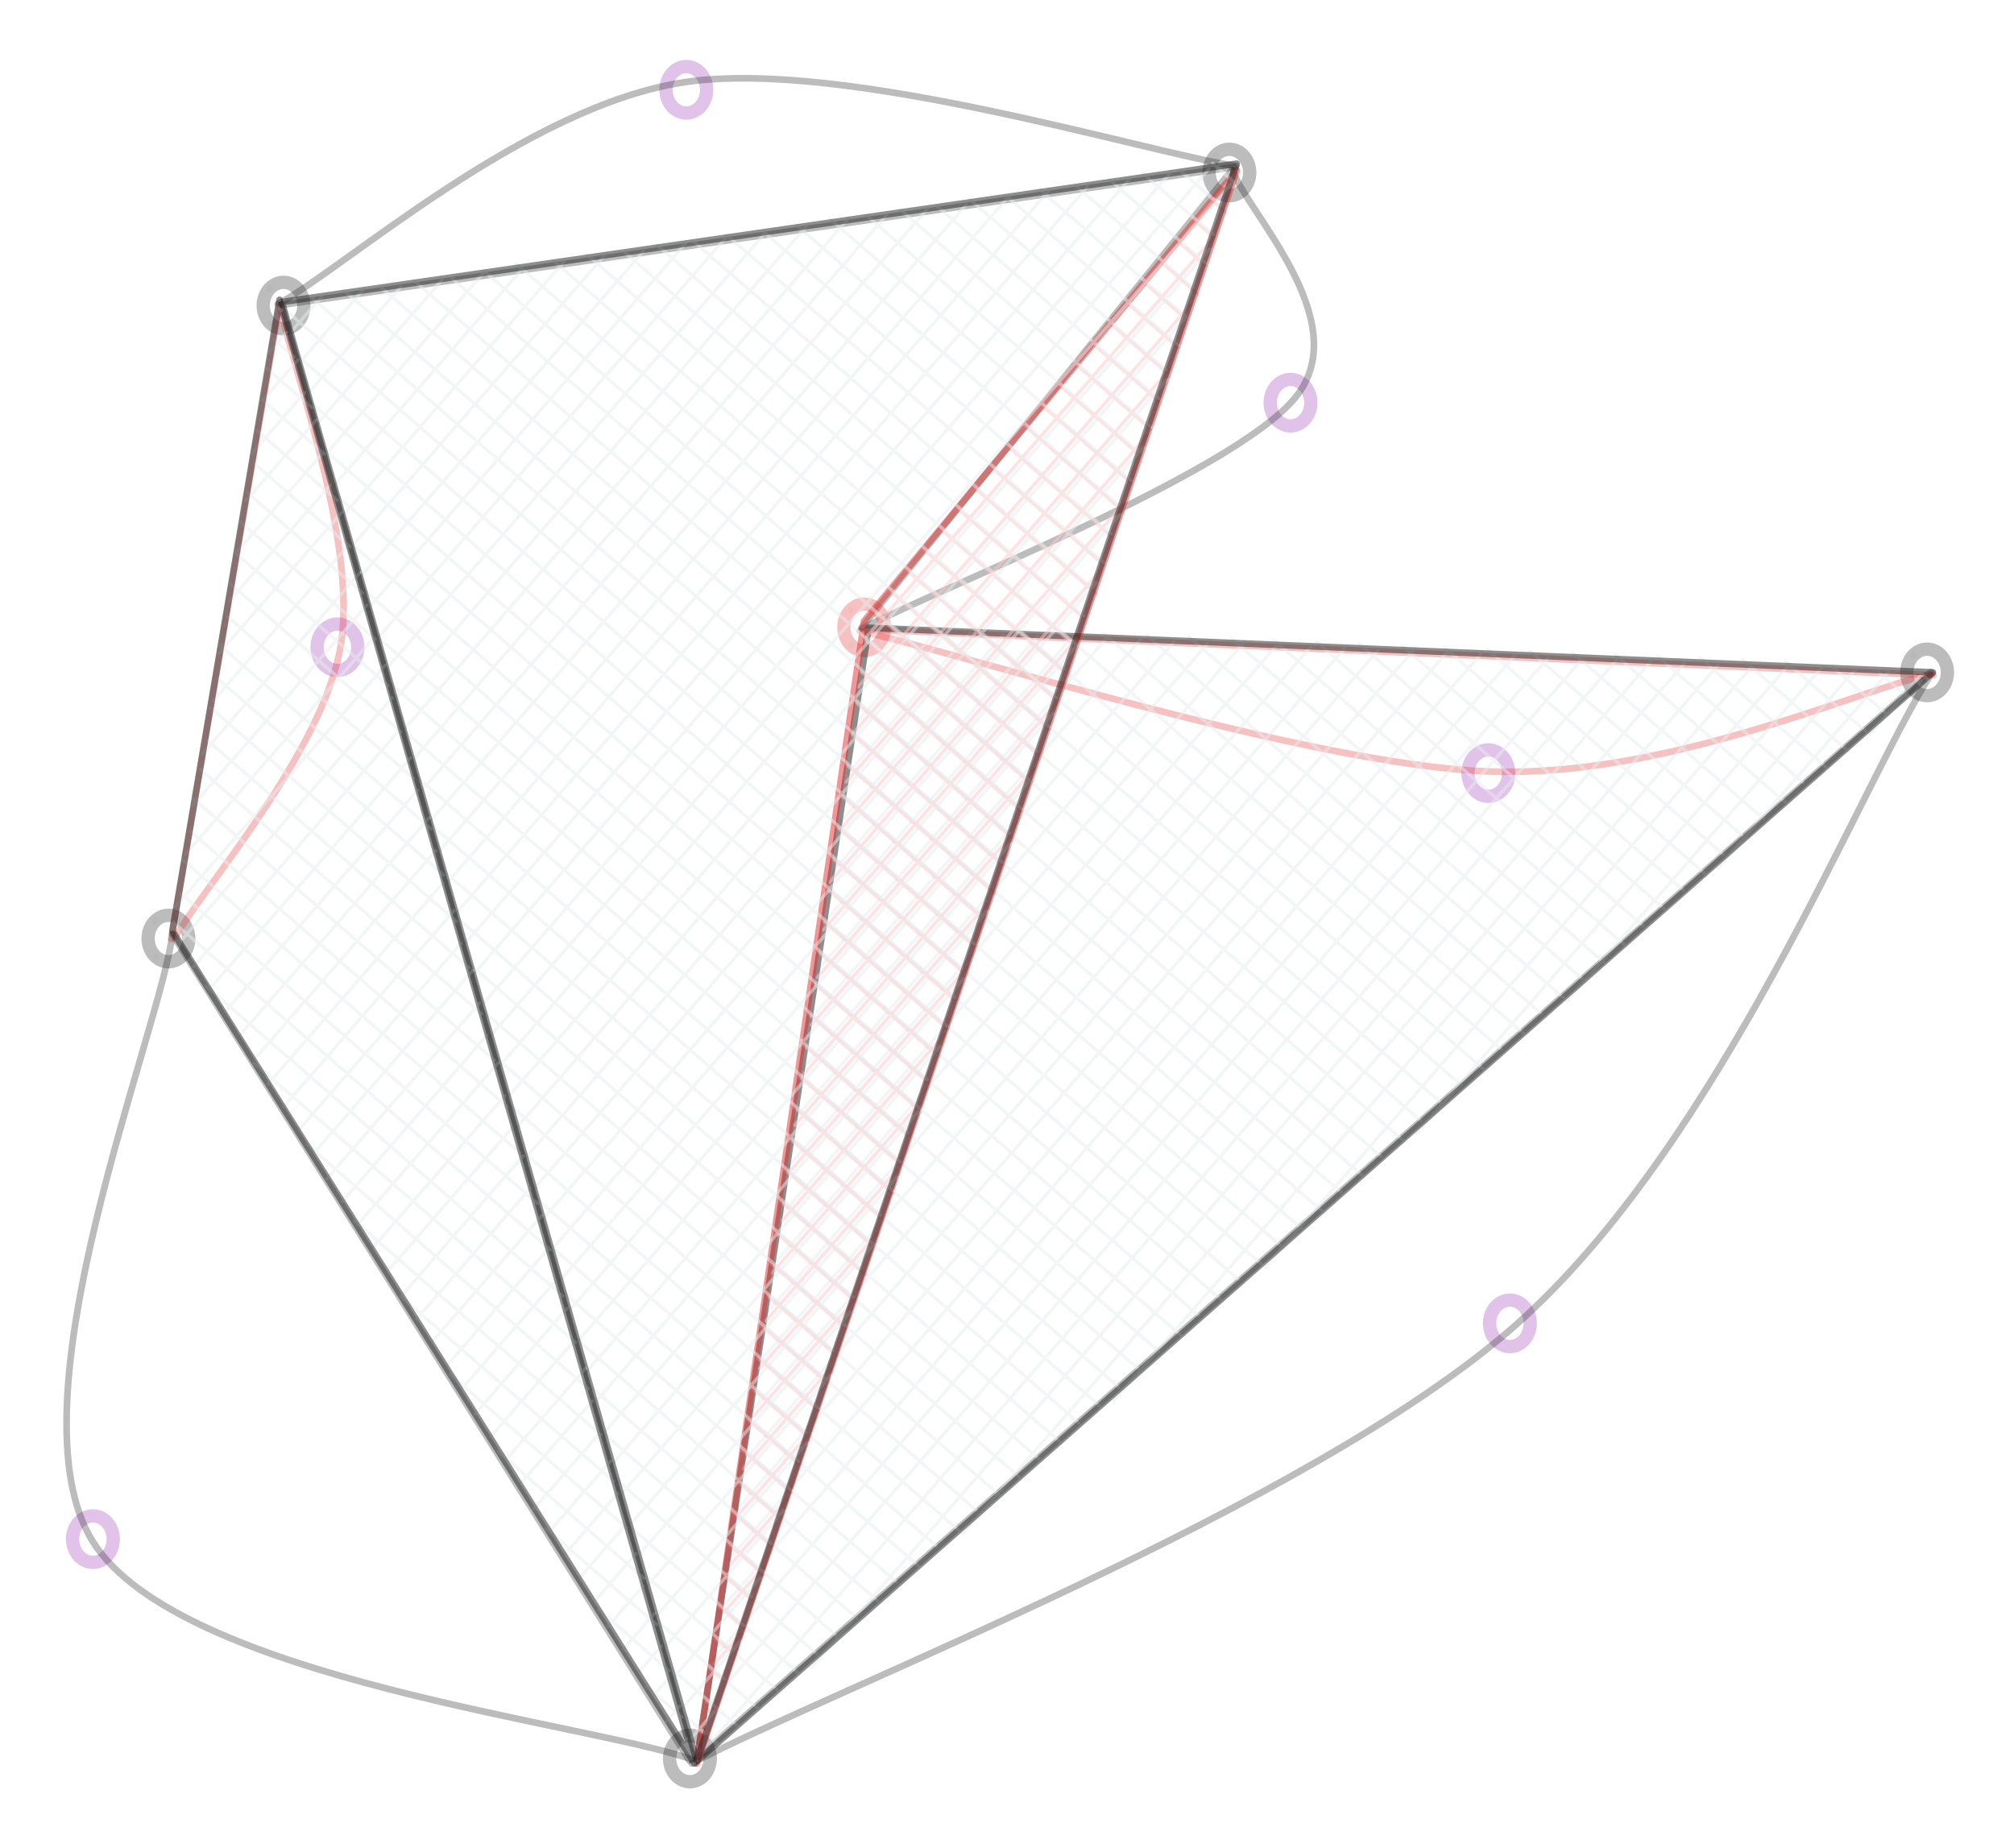 <svg version="1.1" xmlns="http://www.w3.org/2000/svg" viewBox="0 0 302.576 277.69" width="302.576" height="277.69">
  <!-- svg-source:excalidraw -->
  
  <defs>
    <style class="style-fonts">
      
    </style>
    
  </defs>
  <rect x="0" y="0" width="302.576" height="277.69" fill="#ffffff"></rect><g stroke-opacity="0.3" fill-opacity="0.3" stroke-linecap="round" transform="translate(100.596 260.709) rotate(0 3.055 3.491)"><path d="M6.11 3.49 C6.11 3.69, 6.09 3.9, 6.06 4.1 C6.03 4.3, 5.99 4.49, 5.92 4.68 C5.86 4.87, 5.79 5.06, 5.7 5.24 C5.61 5.41, 5.51 5.58, 5.39 5.73 C5.28 5.89, 5.15 6.04, 5.02 6.17 C4.88 6.29, 4.73 6.41, 4.58 6.51 C4.43 6.62, 4.27 6.7, 4.1 6.77 C3.93 6.84, 3.76 6.89, 3.58 6.93 C3.41 6.96, 3.23 6.98, 3.05 6.98 C2.88 6.98, 2.7 6.96, 2.52 6.93 C2.35 6.89, 2.18 6.84, 2.01 6.77 C1.84 6.7, 1.68 6.62, 1.53 6.51 C1.37 6.41, 1.23 6.29, 1.09 6.17 C0.96 6.04, 0.83 5.89, 0.71 5.73 C0.6 5.58, 0.5 5.41, 0.41 5.24 C0.32 5.06, 0.24 4.87, 0.18 4.68 C0.12 4.49, 0.08 4.3, 0.05 4.1 C0.02 3.9, 0 3.69, 0 3.49 C0 3.29, 0.02 3.08, 0.05 2.88 C0.08 2.69, 0.12 2.49, 0.18 2.3 C0.24 2.11, 0.32 1.92, 0.41 1.75 C0.5 1.57, 0.6 1.4, 0.71 1.25 C0.83 1.09, 0.96 0.95, 1.09 0.82 C1.23 0.69, 1.37 0.57, 1.53 0.47 C1.68 0.37, 1.84 0.28, 2.01 0.21 C2.18 0.14, 2.35 0.09, 2.52 0.05 C2.7 0.02, 2.88 0, 3.05 0 C3.23 0, 3.41 0.02, 3.58 0.05 C3.76 0.09, 3.93 0.14, 4.1 0.21 C4.27 0.28, 4.43 0.37, 4.58 0.47 C4.73 0.57, 4.88 0.69, 5.02 0.82 C5.15 0.95, 5.28 1.09, 5.39 1.25 C5.51 1.4, 5.61 1.57, 5.7 1.75 C5.79 1.92, 5.86 2.11, 5.92 2.3 C5.99 2.49, 6.03 2.69, 6.06 2.88 C6.09 3.08, 6.1 3.39, 6.11 3.49 C6.12 3.59, 6.12 3.39, 6.11 3.49" stroke="#1e1e1e" stroke-width="2" fill="none"></path></g><g stroke-opacity="0.3" fill-opacity="0.3" stroke-linecap="round" transform="translate(286.467 97.532) rotate(0 3.055 3.491)"><path d="M1.02 0.89 C1.02 0.89, 1.02 0.89, 1.02 0.89 M1.02 0.89 C1.02 0.89, 1.02 0.89, 1.02 0.89 M1.19 6.25 C1.19 6.25, 1.19 6.25, 1.19 6.25 M1.19 6.25 C1.19 6.25, 1.19 6.25, 1.19 6.25" stroke="#e9ecef" stroke-width="1" fill="none"></path><path d="M6.11 3.49 C6.11 3.69, 6.09 3.9, 6.06 4.1 C6.03 4.3, 5.99 4.49, 5.92 4.68 C5.86 4.87, 5.79 5.06, 5.7 5.24 C5.61 5.41, 5.51 5.58, 5.39 5.73 C5.28 5.89, 5.15 6.04, 5.02 6.17 C4.88 6.29, 4.73 6.41, 4.58 6.51 C4.43 6.62, 4.27 6.7, 4.1 6.77 C3.93 6.84, 3.76 6.89, 3.58 6.93 C3.41 6.96, 3.23 6.98, 3.05 6.98 C2.88 6.98, 2.7 6.96, 2.52 6.93 C2.35 6.89, 2.18 6.84, 2.01 6.77 C1.84 6.7, 1.68 6.62, 1.53 6.51 C1.37 6.41, 1.23 6.29, 1.09 6.17 C0.96 6.04, 0.83 5.89, 0.71 5.73 C0.6 5.58, 0.5 5.41, 0.41 5.24 C0.32 5.06, 0.24 4.87, 0.18 4.68 C0.12 4.49, 0.08 4.3, 0.05 4.1 C0.02 3.9, 0 3.69, 0 3.49 C0 3.29, 0.02 3.08, 0.05 2.88 C0.08 2.69, 0.12 2.49, 0.18 2.3 C0.24 2.11, 0.32 1.92, 0.41 1.75 C0.5 1.57, 0.6 1.4, 0.71 1.25 C0.83 1.09, 0.96 0.95, 1.09 0.82 C1.23 0.69, 1.37 0.57, 1.53 0.47 C1.68 0.37, 1.84 0.28, 2.01 0.21 C2.18 0.14, 2.35 0.09, 2.52 0.05 C2.7 0.02, 2.88 0, 3.05 0 C3.23 0, 3.41 0.02, 3.58 0.05 C3.76 0.09, 3.93 0.14, 4.1 0.21 C4.27 0.28, 4.43 0.37, 4.58 0.47 C4.73 0.57, 4.88 0.69, 5.02 0.82 C5.15 0.95, 5.28 1.09, 5.39 1.25 C5.51 1.4, 5.61 1.57, 5.7 1.75 C5.79 1.92, 5.86 2.11, 5.92 2.3 C5.99 2.49, 6.03 2.69, 6.06 2.88 C6.09 3.08, 6.1 3.39, 6.11 3.49 C6.12 3.59, 6.12 3.39, 6.11 3.49" stroke="#1e1e1e" stroke-width="2" fill="none"></path></g><g stroke-opacity="0.3" fill-opacity="0.3" stroke-linecap="round" transform="translate(181.644 22.427) rotate(0 3.055 3.491)"><path d="M1.02 0.89 C1.02 0.89, 1.02 0.89, 1.02 0.89 M1.02 0.89 C1.02 0.89, 1.02 0.89, 1.02 0.89 M1.19 6.25 C1.19 6.25, 1.19 6.25, 1.19 6.25 M1.19 6.25 C1.19 6.25, 1.19 6.25, 1.19 6.25" stroke="#e9ecef" stroke-width="1" fill="none"></path><path d="M6.11 3.49 C6.11 3.69, 6.09 3.9, 6.06 4.1 C6.03 4.3, 5.99 4.49, 5.92 4.68 C5.86 4.87, 5.79 5.06, 5.7 5.24 C5.61 5.41, 5.51 5.58, 5.39 5.73 C5.28 5.89, 5.15 6.04, 5.02 6.17 C4.88 6.29, 4.73 6.41, 4.58 6.51 C4.43 6.62, 4.27 6.7, 4.1 6.77 C3.93 6.84, 3.76 6.89, 3.58 6.93 C3.41 6.96, 3.23 6.98, 3.05 6.98 C2.88 6.98, 2.7 6.96, 2.52 6.93 C2.35 6.89, 2.18 6.84, 2.01 6.77 C1.84 6.7, 1.68 6.62, 1.53 6.51 C1.37 6.41, 1.23 6.29, 1.09 6.17 C0.96 6.04, 0.83 5.89, 0.71 5.73 C0.6 5.58, 0.5 5.41, 0.41 5.24 C0.32 5.06, 0.24 4.87, 0.18 4.68 C0.12 4.49, 0.08 4.3, 0.05 4.1 C0.02 3.9, 0 3.69, 0 3.49 C0 3.29, 0.02 3.08, 0.05 2.88 C0.08 2.69, 0.12 2.49, 0.18 2.3 C0.24 2.11, 0.32 1.92, 0.41 1.75 C0.5 1.57, 0.6 1.4, 0.71 1.25 C0.83 1.09, 0.96 0.95, 1.09 0.82 C1.23 0.69, 1.37 0.57, 1.53 0.47 C1.68 0.37, 1.84 0.28, 2.01 0.21 C2.18 0.14, 2.35 0.09, 2.52 0.05 C2.7 0.02, 2.88 0, 3.05 0 C3.23 0, 3.41 0.02, 3.58 0.05 C3.76 0.09, 3.93 0.14, 4.1 0.21 C4.27 0.28, 4.43 0.37, 4.58 0.47 C4.73 0.57, 4.88 0.69, 5.02 0.82 C5.15 0.95, 5.28 1.09, 5.39 1.25 C5.51 1.4, 5.61 1.57, 5.7 1.75 C5.79 1.92, 5.86 2.11, 5.92 2.3 C5.99 2.49, 6.03 2.69, 6.06 2.88 C6.09 3.08, 6.1 3.39, 6.11 3.49 C6.12 3.59, 6.12 3.39, 6.11 3.49" stroke="#1e1e1e" stroke-width="2" fill="none"></path></g><g stroke-opacity="0.3" fill-opacity="0.3" stroke-linecap="round" transform="translate(39.54 42.419) rotate(0 3.055 3.491)"><path d="M1.02 0.89 C1.02 0.89, 1.02 0.89, 1.02 0.89 M1.02 0.89 C1.02 0.89, 1.02 0.89, 1.02 0.89 M1.19 6.25 C1.19 6.25, 1.19 6.25, 1.19 6.25 M1.19 6.25 C1.19 6.25, 1.19 6.25, 1.19 6.25" stroke="#e9ecef" stroke-width="1" fill="none"></path><path d="M6.11 3.49 C6.11 3.69, 6.09 3.9, 6.06 4.1 C6.03 4.3, 5.99 4.49, 5.92 4.68 C5.86 4.87, 5.79 5.06, 5.7 5.24 C5.61 5.41, 5.51 5.58, 5.39 5.73 C5.28 5.89, 5.15 6.04, 5.02 6.17 C4.88 6.29, 4.73 6.41, 4.58 6.51 C4.43 6.62, 4.27 6.7, 4.1 6.77 C3.93 6.84, 3.76 6.89, 3.58 6.93 C3.41 6.96, 3.23 6.98, 3.05 6.98 C2.88 6.98, 2.7 6.96, 2.52 6.93 C2.35 6.89, 2.18 6.84, 2.01 6.77 C1.84 6.7, 1.68 6.62, 1.53 6.51 C1.37 6.41, 1.23 6.29, 1.09 6.17 C0.96 6.04, 0.83 5.89, 0.71 5.73 C0.6 5.58, 0.5 5.41, 0.41 5.24 C0.32 5.06, 0.24 4.87, 0.18 4.68 C0.12 4.49, 0.08 4.3, 0.05 4.1 C0.02 3.9, 0 3.69, 0 3.49 C0 3.29, 0.02 3.08, 0.05 2.88 C0.08 2.69, 0.12 2.49, 0.18 2.3 C0.24 2.11, 0.32 1.92, 0.41 1.75 C0.5 1.57, 0.6 1.4, 0.71 1.25 C0.83 1.09, 0.96 0.95, 1.09 0.82 C1.23 0.69, 1.37 0.57, 1.53 0.47 C1.68 0.37, 1.84 0.28, 2.01 0.21 C2.18 0.14, 2.35 0.09, 2.52 0.05 C2.7 0.02, 2.88 0, 3.05 0 C3.23 0, 3.41 0.02, 3.58 0.05 C3.76 0.09, 3.93 0.14, 4.1 0.21 C4.27 0.28, 4.43 0.37, 4.58 0.47 C4.73 0.57, 4.88 0.69, 5.02 0.82 C5.15 0.95, 5.28 1.09, 5.39 1.25 C5.51 1.4, 5.61 1.57, 5.7 1.75 C5.79 1.92, 5.86 2.11, 5.92 2.3 C5.99 2.49, 6.03 2.69, 6.06 2.88 C6.09 3.08, 6.1 3.39, 6.11 3.49 C6.12 3.59, 6.12 3.39, 6.11 3.49" stroke="#1e1e1e" stroke-width="2" fill="none"></path></g><g stroke-opacity="0.3" fill-opacity="0.3" stroke-linecap="round" transform="translate(22.25 137.516) rotate(0 3.055 3.491)"><path d="M1.02 0.89 C1.02 0.89, 1.02 0.89, 1.02 0.89 M1.02 0.89 C1.02 0.89, 1.02 0.89, 1.02 0.89 M1.19 6.25 C1.19 6.25, 1.19 6.25, 1.19 6.25 M1.19 6.25 C1.19 6.25, 1.19 6.25, 1.19 6.25" stroke="#e9ecef" stroke-width="1" fill="none"></path><path d="M6.11 3.49 C6.11 3.69, 6.09 3.9, 6.06 4.1 C6.03 4.3, 5.99 4.49, 5.92 4.68 C5.86 4.87, 5.79 5.06, 5.7 5.24 C5.61 5.41, 5.51 5.58, 5.39 5.73 C5.28 5.89, 5.15 6.04, 5.02 6.17 C4.88 6.29, 4.73 6.41, 4.58 6.51 C4.43 6.62, 4.27 6.7, 4.1 6.77 C3.93 6.84, 3.76 6.89, 3.58 6.93 C3.41 6.96, 3.23 6.98, 3.05 6.98 C2.88 6.98, 2.7 6.96, 2.52 6.93 C2.35 6.89, 2.18 6.84, 2.01 6.77 C1.84 6.7, 1.68 6.62, 1.53 6.51 C1.37 6.41, 1.23 6.29, 1.09 6.17 C0.96 6.04, 0.83 5.89, 0.71 5.73 C0.6 5.58, 0.5 5.41, 0.41 5.24 C0.32 5.06, 0.24 4.87, 0.18 4.68 C0.12 4.49, 0.08 4.3, 0.05 4.1 C0.02 3.9, 0 3.69, 0 3.49 C0 3.29, 0.02 3.08, 0.05 2.88 C0.08 2.69, 0.12 2.49, 0.18 2.3 C0.24 2.11, 0.32 1.92, 0.41 1.75 C0.5 1.57, 0.6 1.4, 0.71 1.25 C0.83 1.09, 0.96 0.95, 1.09 0.82 C1.23 0.69, 1.37 0.57, 1.53 0.47 C1.68 0.37, 1.84 0.28, 2.01 0.21 C2.18 0.14, 2.35 0.09, 2.52 0.05 C2.7 0.02, 2.88 0, 3.05 0 C3.23 0, 3.41 0.02, 3.58 0.05 C3.76 0.09, 3.93 0.14, 4.1 0.21 C4.27 0.28, 4.43 0.37, 4.58 0.47 C4.73 0.57, 4.88 0.69, 5.02 0.82 C5.15 0.95, 5.28 1.09, 5.39 1.25 C5.51 1.4, 5.61 1.57, 5.7 1.75 C5.79 1.92, 5.86 2.11, 5.92 2.3 C5.99 2.49, 6.03 2.69, 6.06 2.88 C6.09 3.08, 6.1 3.39, 6.11 3.49 C6.12 3.59, 6.12 3.39, 6.11 3.49" stroke="#1e1e1e" stroke-width="2" fill="none"></path></g><g stroke-opacity="0.3" fill-opacity="0.3" stroke-linecap="round" transform="translate(100.056 10) rotate(0 3.055 3.491)"><path d="M6.11 3.49 C6.11 3.69, 6.09 3.9, 6.06 4.1 C6.03 4.3, 5.99 4.49, 5.92 4.68 C5.86 4.87, 5.79 5.06, 5.7 5.24 C5.61 5.41, 5.51 5.58, 5.39 5.73 C5.28 5.89, 5.15 6.04, 5.02 6.17 C4.88 6.29, 4.73 6.41, 4.58 6.51 C4.43 6.62, 4.27 6.7, 4.1 6.77 C3.93 6.84, 3.76 6.89, 3.58 6.93 C3.41 6.96, 3.23 6.98, 3.05 6.98 C2.88 6.98, 2.7 6.96, 2.52 6.93 C2.35 6.89, 2.18 6.84, 2.01 6.77 C1.84 6.7, 1.68 6.62, 1.53 6.51 C1.37 6.41, 1.23 6.29, 1.09 6.17 C0.96 6.04, 0.83 5.89, 0.71 5.73 C0.6 5.58, 0.5 5.41, 0.41 5.24 C0.32 5.06, 0.24 4.87, 0.18 4.68 C0.12 4.49, 0.08 4.3, 0.05 4.1 C0.02 3.9, 0 3.69, 0 3.49 C0 3.29, 0.02 3.08, 0.05 2.88 C0.08 2.69, 0.12 2.49, 0.18 2.3 C0.24 2.11, 0.32 1.92, 0.41 1.75 C0.5 1.57, 0.6 1.4, 0.71 1.25 C0.83 1.09, 0.96 0.95, 1.09 0.82 C1.23 0.69, 1.37 0.57, 1.53 0.47 C1.68 0.37, 1.84 0.28, 2.01 0.21 C2.18 0.14, 2.35 0.09, 2.52 0.05 C2.7 0.02, 2.88 0, 3.05 0 C3.23 0, 3.41 0.02, 3.58 0.05 C3.76 0.09, 3.93 0.14, 4.1 0.21 C4.27 0.28, 4.43 0.37, 4.58 0.47 C4.73 0.57, 4.88 0.69, 5.02 0.82 C5.15 0.95, 5.28 1.09, 5.39 1.25 C5.51 1.4, 5.61 1.57, 5.7 1.75 C5.79 1.92, 5.86 2.11, 5.92 2.3 C5.99 2.49, 6.03 2.69, 6.06 2.88 C6.09 3.08, 6.1 3.39, 6.11 3.49 C6.12 3.59, 6.12 3.39, 6.11 3.49" stroke="#9c36b5" stroke-width="2" fill="none"></path></g><g stroke-opacity="0.3" fill-opacity="0.3" stroke-linecap="round" transform="translate(190.83 57.008) rotate(0 3.055 3.491)"><path d="M6.11 3.49 C6.11 3.69, 6.09 3.9, 6.06 4.1 C6.03 4.3, 5.99 4.49, 5.92 4.68 C5.86 4.87, 5.79 5.06, 5.7 5.24 C5.61 5.41, 5.51 5.58, 5.39 5.73 C5.28 5.89, 5.15 6.04, 5.02 6.17 C4.88 6.29, 4.73 6.41, 4.58 6.51 C4.43 6.62, 4.27 6.7, 4.1 6.77 C3.93 6.84, 3.76 6.89, 3.58 6.93 C3.41 6.96, 3.23 6.98, 3.05 6.98 C2.88 6.98, 2.7 6.96, 2.52 6.93 C2.35 6.89, 2.18 6.84, 2.01 6.77 C1.84 6.7, 1.68 6.62, 1.53 6.51 C1.37 6.41, 1.23 6.29, 1.09 6.17 C0.96 6.04, 0.83 5.89, 0.71 5.73 C0.6 5.58, 0.5 5.41, 0.41 5.24 C0.32 5.06, 0.24 4.87, 0.18 4.68 C0.12 4.49, 0.08 4.3, 0.05 4.1 C0.02 3.9, 0 3.69, 0 3.49 C0 3.29, 0.02 3.08, 0.05 2.88 C0.08 2.69, 0.12 2.49, 0.18 2.3 C0.24 2.11, 0.32 1.92, 0.41 1.75 C0.5 1.57, 0.6 1.4, 0.71 1.25 C0.83 1.09, 0.96 0.95, 1.09 0.82 C1.23 0.69, 1.37 0.57, 1.53 0.47 C1.68 0.37, 1.84 0.28, 2.01 0.21 C2.18 0.14, 2.35 0.09, 2.52 0.05 C2.7 0.02, 2.88 0, 3.05 0 C3.23 0, 3.41 0.02, 3.58 0.05 C3.76 0.09, 3.93 0.14, 4.1 0.21 C4.27 0.28, 4.43 0.37, 4.58 0.47 C4.73 0.57, 4.88 0.69, 5.02 0.82 C5.15 0.95, 5.28 1.09, 5.39 1.25 C5.51 1.4, 5.61 1.57, 5.7 1.75 C5.79 1.92, 5.86 2.11, 5.92 2.3 C5.99 2.49, 6.03 2.69, 6.06 2.88 C6.09 3.08, 6.1 3.39, 6.11 3.49 C6.12 3.59, 6.12 3.39, 6.11 3.49" stroke="#9c36b5" stroke-width="2" fill="none"></path></g><g stroke-opacity="0.3" fill-opacity="0.3" stroke-linecap="round" transform="translate(220.548 112.661) rotate(0 3.055 3.491)"><path d="M6.11 3.49 C6.11 3.69, 6.09 3.9, 6.06 4.1 C6.03 4.3, 5.99 4.49, 5.92 4.68 C5.86 4.87, 5.79 5.06, 5.7 5.24 C5.61 5.41, 5.51 5.58, 5.39 5.73 C5.28 5.89, 5.15 6.04, 5.02 6.17 C4.88 6.29, 4.73 6.41, 4.58 6.51 C4.43 6.62, 4.27 6.7, 4.1 6.77 C3.93 6.84, 3.76 6.89, 3.58 6.93 C3.41 6.96, 3.23 6.98, 3.05 6.98 C2.88 6.98, 2.7 6.96, 2.52 6.93 C2.35 6.89, 2.18 6.84, 2.01 6.77 C1.84 6.7, 1.68 6.62, 1.53 6.51 C1.37 6.41, 1.23 6.29, 1.09 6.17 C0.96 6.04, 0.83 5.89, 0.71 5.73 C0.6 5.58, 0.5 5.41, 0.41 5.24 C0.32 5.06, 0.24 4.87, 0.18 4.68 C0.12 4.49, 0.08 4.3, 0.05 4.1 C0.02 3.9, 0 3.69, 0 3.49 C0 3.29, 0.02 3.08, 0.05 2.88 C0.08 2.69, 0.12 2.49, 0.18 2.3 C0.24 2.11, 0.32 1.92, 0.41 1.75 C0.5 1.57, 0.6 1.4, 0.71 1.25 C0.83 1.09, 0.96 0.95, 1.09 0.82 C1.23 0.69, 1.37 0.57, 1.53 0.47 C1.68 0.37, 1.84 0.28, 2.01 0.21 C2.18 0.14, 2.35 0.09, 2.52 0.05 C2.7 0.02, 2.88 0, 3.05 0 C3.23 0, 3.41 0.02, 3.58 0.05 C3.76 0.09, 3.93 0.14, 4.1 0.21 C4.27 0.28, 4.43 0.37, 4.58 0.47 C4.73 0.57, 4.88 0.69, 5.02 0.82 C5.15 0.95, 5.28 1.09, 5.39 1.25 C5.51 1.4, 5.61 1.57, 5.7 1.75 C5.79 1.92, 5.86 2.11, 5.92 2.3 C5.99 2.49, 6.03 2.69, 6.06 2.88 C6.09 3.08, 6.1 3.39, 6.11 3.49 C6.12 3.59, 6.12 3.39, 6.11 3.49" stroke="#9c36b5" stroke-width="2" fill="none"></path></g><g stroke-opacity="0.3" fill-opacity="0.3" stroke-linecap="round" transform="translate(223.79 195.33) rotate(0 3.055 3.491)"><path d="M6.11 3.49 C6.11 3.69, 6.09 3.9, 6.06 4.1 C6.03 4.3, 5.99 4.49, 5.92 4.68 C5.86 4.87, 5.79 5.06, 5.7 5.24 C5.61 5.41, 5.51 5.58, 5.39 5.73 C5.28 5.89, 5.15 6.04, 5.02 6.17 C4.88 6.29, 4.73 6.41, 4.58 6.51 C4.43 6.62, 4.27 6.7, 4.1 6.77 C3.93 6.84, 3.76 6.89, 3.58 6.93 C3.41 6.96, 3.23 6.98, 3.05 6.98 C2.88 6.98, 2.7 6.96, 2.52 6.93 C2.35 6.89, 2.18 6.84, 2.01 6.77 C1.84 6.7, 1.68 6.62, 1.53 6.51 C1.37 6.41, 1.23 6.29, 1.09 6.17 C0.96 6.04, 0.83 5.89, 0.71 5.73 C0.6 5.58, 0.5 5.41, 0.41 5.24 C0.32 5.06, 0.24 4.87, 0.18 4.68 C0.12 4.49, 0.08 4.3, 0.05 4.1 C0.02 3.9, 0 3.69, 0 3.49 C0 3.29, 0.02 3.08, 0.05 2.88 C0.08 2.69, 0.12 2.49, 0.18 2.3 C0.24 2.11, 0.32 1.92, 0.41 1.75 C0.5 1.57, 0.6 1.4, 0.71 1.25 C0.83 1.09, 0.96 0.95, 1.09 0.82 C1.23 0.69, 1.37 0.57, 1.53 0.47 C1.68 0.37, 1.84 0.28, 2.01 0.21 C2.18 0.14, 2.35 0.09, 2.52 0.05 C2.7 0.02, 2.88 0, 3.05 0 C3.23 0, 3.41 0.02, 3.58 0.05 C3.76 0.09, 3.93 0.14, 4.1 0.21 C4.27 0.28, 4.43 0.37, 4.58 0.47 C4.73 0.57, 4.88 0.69, 5.02 0.82 C5.15 0.95, 5.28 1.09, 5.39 1.25 C5.51 1.4, 5.61 1.57, 5.7 1.75 C5.79 1.92, 5.86 2.11, 5.92 2.3 C5.99 2.49, 6.03 2.69, 6.06 2.88 C6.09 3.08, 6.1 3.39, 6.11 3.49 C6.12 3.59, 6.12 3.39, 6.11 3.49" stroke="#9c36b5" stroke-width="2" fill="none"></path></g><g stroke-opacity="0.3" fill-opacity="0.3" stroke-linecap="round" transform="translate(10.903 227.749) rotate(0 3.055 3.491)"><path d="M6.11 3.49 C6.11 3.69, 6.09 3.9, 6.06 4.1 C6.03 4.3, 5.99 4.49, 5.92 4.68 C5.86 4.87, 5.79 5.06, 5.7 5.24 C5.61 5.41, 5.51 5.58, 5.39 5.73 C5.28 5.89, 5.15 6.04, 5.02 6.17 C4.88 6.29, 4.73 6.41, 4.58 6.51 C4.43 6.62, 4.27 6.7, 4.1 6.77 C3.93 6.84, 3.76 6.89, 3.58 6.93 C3.41 6.96, 3.23 6.98, 3.05 6.98 C2.88 6.98, 2.7 6.96, 2.52 6.93 C2.35 6.89, 2.18 6.84, 2.01 6.77 C1.84 6.7, 1.68 6.62, 1.53 6.51 C1.37 6.41, 1.23 6.29, 1.09 6.17 C0.96 6.04, 0.83 5.89, 0.71 5.73 C0.6 5.58, 0.5 5.41, 0.41 5.24 C0.32 5.06, 0.24 4.87, 0.18 4.68 C0.12 4.49, 0.08 4.3, 0.05 4.1 C0.02 3.9, 0 3.69, 0 3.49 C0 3.29, 0.02 3.08, 0.05 2.88 C0.08 2.69, 0.12 2.49, 0.18 2.3 C0.24 2.11, 0.32 1.92, 0.41 1.75 C0.5 1.57, 0.6 1.4, 0.71 1.25 C0.83 1.09, 0.96 0.95, 1.09 0.82 C1.23 0.69, 1.37 0.57, 1.53 0.47 C1.68 0.37, 1.84 0.28, 2.01 0.21 C2.18 0.14, 2.35 0.09, 2.52 0.05 C2.7 0.02, 2.88 0, 3.05 0 C3.23 0, 3.41 0.02, 3.58 0.05 C3.76 0.09, 3.93 0.14, 4.1 0.21 C4.27 0.28, 4.43 0.37, 4.58 0.47 C4.73 0.57, 4.88 0.69, 5.02 0.82 C5.15 0.95, 5.28 1.09, 5.39 1.25 C5.51 1.4, 5.61 1.57, 5.7 1.75 C5.79 1.92, 5.86 2.11, 5.92 2.3 C5.99 2.49, 6.03 2.69, 6.06 2.88 C6.09 3.08, 6.1 3.39, 6.11 3.49 C6.12 3.59, 6.12 3.39, 6.11 3.49" stroke="#9c36b5" stroke-width="2" fill="none"></path></g><g stroke-opacity="0.3" fill-opacity="0.3" stroke-linecap="round" transform="translate(47.645 93.75) rotate(0 3.055 3.491)"><path d="M6.11 3.49 C6.11 3.69, 6.09 3.9, 6.06 4.1 C6.03 4.3, 5.99 4.49, 5.92 4.68 C5.86 4.87, 5.79 5.06, 5.7 5.24 C5.61 5.41, 5.51 5.58, 5.39 5.73 C5.28 5.89, 5.15 6.04, 5.02 6.17 C4.88 6.29, 4.73 6.41, 4.58 6.51 C4.43 6.62, 4.27 6.7, 4.1 6.77 C3.93 6.84, 3.76 6.89, 3.58 6.93 C3.41 6.96, 3.23 6.98, 3.05 6.98 C2.88 6.98, 2.7 6.96, 2.52 6.93 C2.35 6.89, 2.18 6.84, 2.01 6.77 C1.84 6.7, 1.68 6.62, 1.53 6.51 C1.37 6.41, 1.23 6.29, 1.09 6.17 C0.96 6.04, 0.83 5.89, 0.71 5.73 C0.6 5.58, 0.5 5.41, 0.41 5.24 C0.32 5.06, 0.24 4.87, 0.18 4.68 C0.12 4.49, 0.08 4.3, 0.05 4.1 C0.02 3.9, 0 3.69, 0 3.49 C0 3.29, 0.02 3.08, 0.05 2.88 C0.08 2.69, 0.12 2.49, 0.18 2.3 C0.24 2.11, 0.32 1.92, 0.41 1.75 C0.5 1.57, 0.6 1.4, 0.71 1.25 C0.83 1.09, 0.96 0.95, 1.09 0.82 C1.23 0.69, 1.37 0.57, 1.53 0.47 C1.68 0.37, 1.84 0.28, 2.01 0.21 C2.18 0.14, 2.35 0.09, 2.52 0.05 C2.7 0.02, 2.88 0, 3.05 0 C3.23 0, 3.41 0.02, 3.58 0.05 C3.76 0.09, 3.93 0.14, 4.1 0.21 C4.27 0.28, 4.43 0.37, 4.58 0.47 C4.73 0.57, 4.88 0.69, 5.02 0.82 C5.15 0.95, 5.28 1.09, 5.39 1.25 C5.51 1.4, 5.61 1.57, 5.7 1.75 C5.79 1.92, 5.86 2.11, 5.92 2.3 C5.99 2.49, 6.03 2.69, 6.06 2.88 C6.09 3.08, 6.1 3.39, 6.11 3.49 C6.12 3.59, 6.12 3.39, 6.11 3.49" stroke="#9c36b5" stroke-width="2" fill="none"></path></g><g stroke-linecap="round"><g stroke-opacity="0.3" fill-opacity="0.3" transform="translate(103.935 264.948) rotate(0 93.049 -81.76)"><path d="M0 0 C20.59 -10.95, 92.54 -38.42, 123.55 -65.67 C154.57 -92.93, 175.67 -147.21, 186.1 -163.52 M0 0 C20.59 -10.95, 92.54 -38.42, 123.55 -65.67 C154.57 -92.93, 175.67 -147.21, 186.1 -163.52" stroke="#1e1e1e" stroke-width="1" fill="none"></path></g></g><mask></mask><g stroke-linecap="round"><g stroke-opacity="0.3" fill-opacity="0.3" transform="translate(104.573 264.283) rotate(0 92.742 -81.649)"><path d="M0 0 C41.71 -36.72, 83.41 -73.43, 185.48 -163.3 M0 0 C43.74 -38.5, 87.47 -77.01, 185.48 -163.3" stroke="#1e1e1e" stroke-width="1" fill="none"></path></g></g><mask></mask><g stroke-linecap="round"><g stroke-opacity="0.3" fill-opacity="0.3" transform="translate(290.451 101.454) rotate(0 -80.139 -3.439)"><path d="M0 0 C-42.99 -1.84, -85.99 -3.69, -160.28 -6.88 M0 0 C-41.93 -1.8, -83.86 -3.6, -160.28 -6.88" stroke="#e03131" stroke-width="1" fill="none"></path></g></g><mask></mask><g stroke-linecap="round"><g stroke-opacity="0.3" fill-opacity="0.3" transform="translate(290.363 101.199) rotate(0 -80.596 4.15)"><path d="M0 0 C-11.15 2.45, -40.05 15.77, -66.91 14.7 C-93.78 13.63, -145.48 -2.88, -161.19 -6.4 M0 0 C-11.15 2.45, -40.05 15.77, -66.91 14.7 C-93.78 13.63, -145.48 -2.88, -161.19 -6.4" stroke="#e03131" stroke-width="1" fill="none"></path></g></g><mask></mask><g stroke-linecap="round"><g stroke-opacity="0.3" fill-opacity="0.3" transform="translate(129.466 94.255) rotate(0 27.783 -34.331)"><path d="M0 0 C11.34 -14.01, 22.68 -28.02, 55.57 -68.66 M0 0 C19.4 -23.98, 38.81 -47.96, 55.57 -68.66" stroke="#1e1e1e" stroke-width="1" fill="none"></path></g></g><mask></mask><g stroke-linecap="round"><g stroke-opacity="0.3" fill-opacity="0.3" transform="translate(129.428 94.489) rotate(0 32.611 -34.448)"><path d="M0 0 C10.87 -5.8, 55.92 -23.33, 65.22 -34.81 C74.52 -46.29, 57.38 -63.22, 55.81 -68.9 M0 0 C10.87 -5.8, 55.92 -23.33, 65.22 -34.81 C74.52 -46.29, 57.38 -63.22, 55.81 -68.9" stroke="#1e1e1e" stroke-width="1" fill="none"></path></g></g><mask></mask><g stroke-linecap="round"><g stroke-opacity="0.3" fill-opacity="0.3" transform="translate(185.471 25.08) rotate(0 -71.647 10.38)"><path d="M0 0 C-48.88 7.08, -97.75 14.16, -143.29 20.76 M0 0 C-39.56 5.73, -79.12 11.46, -143.29 20.76" stroke="#1e1e1e" stroke-width="1" fill="none"></path></g></g><mask></mask><g stroke-linecap="round"><g stroke-opacity="0.3" fill-opacity="0.3" transform="translate(41.951 46.066) rotate(0 -8.124 47.501)"><path d="M0 0 C-5.65 33.03, -11.3 66.06, -16.25 95 M0 0 C-5.71 33.42, -11.43 66.83, -16.25 95" stroke="#e03131" stroke-width="1" fill="none"></path></g></g><mask></mask><g stroke-linecap="round"><g stroke-opacity="0.3" fill-opacity="0.3" transform="translate(25.929 140.392) rotate(0 38.813 62.056)"><path d="M0 0 C28.41 45.43, 56.82 90.85, 77.63 124.11 M0 0 C28.56 45.67, 57.13 91.34, 77.63 124.11" stroke="#1e1e1e" stroke-width="1" fill="none"></path></g></g><mask></mask><g stroke-linecap="round"><g stroke-opacity="0.3" fill-opacity="0.3" transform="translate(185.696 24.948) rotate(0 -71.985 4.062)"><path d="M0 0 C-13.77 -2.11, -58.6 -16.1, -82.59 -12.64 C-106.59 -9.18, -133.74 15.19, -143.97 20.76 M0 0 C-13.77 -2.11, -58.6 -16.1, -82.59 -12.64 C-106.59 -9.18, -133.74 15.19, -143.97 20.76" stroke="#1e1e1e" stroke-width="1" fill="none"></path></g></g><mask></mask><g stroke-linecap="round"><g stroke-opacity="0.3" fill-opacity="0.3" transform="translate(41.951 45.483) rotate(0 -3.159 47.614)"><path d="M0 0 C1.54 8.58, 11.85 35.58, 9.25 51.45 C6.66 67.32, -11.43 87.93, -15.57 95.23 M0 0 C1.54 8.58, 11.85 35.58, 9.25 51.45 C6.66 67.32, -11.43 87.93, -15.57 95.23" stroke="#e03131" stroke-width="1" fill="none"></path></g></g><mask></mask><g stroke-linecap="round"><g stroke-opacity="0.3" fill-opacity="0.3" transform="translate(25.929 140.26) rotate(0 33.059 62.056)"><path d="M0 0 C-1.99 15.23, -24.97 70.71, -11.96 91.39 C1.05 112.08, 63.07 118.66, 78.08 124.11 M0 0 C-1.99 15.23, -24.97 70.71, -11.96 91.39 C1.05 112.08, 63.07 118.66, 78.08 124.11" stroke="#1e1e1e" stroke-width="1" fill="none"></path></g></g><mask></mask><g stroke-opacity="0.3" fill-opacity="0.3" stroke-linecap="round" transform="translate(126.778 90.76) rotate(0 3.055 3.491)"><path d="M1.02 0.89 C1.02 0.89, 1.02 0.89, 1.02 0.89 M1.02 0.89 C1.02 0.89, 1.02 0.89, 1.02 0.89 M1.19 6.25 C1.19 6.25, 1.19 6.25, 1.19 6.25 M1.19 6.25 C1.19 6.25, 1.19 6.25, 1.19 6.25" stroke="#e9ecef" stroke-width="1" fill="none"></path><path d="M6.11 3.49 C6.11 3.69, 6.09 3.9, 6.06 4.1 C6.03 4.3, 5.99 4.49, 5.92 4.68 C5.86 4.87, 5.79 5.06, 5.7 5.24 C5.61 5.41, 5.51 5.58, 5.39 5.73 C5.28 5.89, 5.15 6.04, 5.02 6.17 C4.88 6.29, 4.73 6.41, 4.58 6.51 C4.43 6.62, 4.27 6.7, 4.1 6.77 C3.93 6.84, 3.76 6.89, 3.58 6.93 C3.41 6.96, 3.23 6.98, 3.05 6.98 C2.88 6.98, 2.7 6.96, 2.52 6.93 C2.35 6.89, 2.18 6.84, 2.01 6.77 C1.84 6.7, 1.68 6.62, 1.53 6.51 C1.37 6.41, 1.23 6.29, 1.09 6.17 C0.96 6.04, 0.83 5.89, 0.71 5.73 C0.6 5.58, 0.5 5.41, 0.41 5.24 C0.32 5.06, 0.24 4.87, 0.18 4.68 C0.12 4.49, 0.08 4.3, 0.05 4.1 C0.02 3.9, 0 3.69, 0 3.49 C0 3.29, 0.02 3.08, 0.05 2.88 C0.08 2.69, 0.12 2.49, 0.18 2.3 C0.24 2.11, 0.32 1.92, 0.41 1.75 C0.5 1.57, 0.6 1.4, 0.71 1.25 C0.83 1.09, 0.96 0.95, 1.09 0.82 C1.23 0.69, 1.37 0.57, 1.53 0.47 C1.68 0.37, 1.84 0.28, 2.01 0.21 C2.18 0.14, 2.35 0.09, 2.52 0.05 C2.7 0.02, 2.88 0, 3.05 0 C3.23 0, 3.41 0.02, 3.58 0.05 C3.76 0.09, 3.93 0.14, 4.1 0.21 C4.27 0.28, 4.43 0.37, 4.58 0.47 C4.73 0.57, 4.88 0.69, 5.02 0.82 C5.15 0.95, 5.28 1.09, 5.39 1.25 C5.51 1.4, 5.61 1.57, 5.7 1.75 C5.79 1.92, 5.86 2.11, 5.92 2.3 C5.99 2.49, 6.03 2.69, 6.06 2.88 C6.09 3.08, 6.1 3.39, 6.11 3.49 C6.12 3.59, 6.12 3.39, 6.11 3.49" stroke="#e03131" stroke-width="2" fill="none"></path></g><g stroke-linecap="round"><g stroke-opacity="0.5" fill-opacity="0.5" transform="translate(104.681 264.596) rotate(0 92.849 -85.14)" fill-rule="evenodd"><path d="M25.52 -169.94 C25.52 -169.94, 25.52 -169.94, 25.52 -169.94 M25.52 -169.94 C25.52 -169.94, 25.52 -169.94, 25.52 -169.94 M24.6 -162.79 C26.97 -165.52, 29.35 -168.25, 31.16 -170.34 M24.6 -162.79 C27.19 -165.77, 29.78 -168.75, 31.16 -170.34 M23.68 -155.64 C28.3 -160.95, 32.92 -166.27, 36.15 -169.98 M23.68 -155.64 C27.43 -159.95, 31.17 -164.25, 36.15 -169.98 M22.77 -148.49 C29.94 -156.74, 37.11 -164.99, 41.14 -169.62 M22.77 -148.49 C27.35 -153.76, 31.94 -159.04, 41.14 -169.62 M21.19 -140.58 C26.18 -146.32, 31.16 -152.05, 46.12 -169.26 M21.19 -140.58 C28.04 -148.46, 34.89 -156.33, 46.12 -169.26 M20.27 -133.43 C32.04 -146.96, 43.8 -160.49, 51.11 -168.9 M20.27 -133.43 C31.2 -145.99, 42.12 -158.56, 51.11 -168.9 M19.36 -126.27 C27.59 -135.75, 35.83 -145.22, 56.75 -169.29 M19.36 -126.27 C31.11 -139.79, 42.86 -153.31, 56.75 -169.29 M17.78 -118.37 C26.77 -128.71, 35.76 -139.05, 61.74 -168.93 M17.78 -118.37 C32.16 -134.9, 46.53 -151.43, 61.74 -168.93 M16.87 -111.21 C33.11 -129.9, 49.36 -148.59, 66.73 -168.57 M16.87 -111.21 C27.44 -123.37, 38 -135.53, 66.73 -168.57 M15.95 -104.06 C37.07 -128.36, 58.2 -152.67, 71.71 -168.21 M15.95 -104.06 C34.66 -125.59, 53.37 -147.11, 71.71 -168.21 M14.38 -96.15 C30.66 -114.89, 46.95 -133.62, 76.7 -167.85 M14.38 -96.15 C33.75 -118.44, 53.13 -140.73, 76.7 -167.85 M13.46 -89 C32.34 -110.72, 51.22 -132.44, 82.34 -168.25 M13.46 -89 C33.99 -112.62, 54.52 -136.24, 82.34 -168.25 M12.54 -81.85 C29.08 -100.88, 45.63 -119.91, 87.33 -167.89 M12.54 -81.85 C35.27 -108, 58 -134.15, 87.33 -167.89 M10.97 -73.94 C36.17 -102.93, 61.37 -131.92, 92.32 -167.53 M10.97 -73.94 C33.94 -100.37, 56.91 -126.8, 92.32 -167.53 M10.05 -66.79 C31.87 -91.89, 53.69 -116.99, 97.3 -167.17 M10.05 -66.79 C30.47 -90.29, 50.9 -113.78, 97.3 -167.17 M9.13 -59.64 C42.24 -97.73, 75.36 -135.82, 102.29 -166.81 M9.13 -59.64 C37.69 -92.49, 66.25 -125.35, 102.29 -166.81 M8.21 -52.49 C32.39 -80.29, 56.56 -108.1, 107.93 -167.2 M8.21 -52.49 C37.56 -86.24, 66.91 -120, 107.93 -167.2 M6.64 -44.58 C41.78 -85, 76.92 -125.42, 112.92 -166.84 M6.64 -44.58 C42.62 -85.97, 78.6 -127.36, 112.92 -166.84 M5.72 -37.43 C44.18 -81.67, 82.64 -125.9, 117.91 -166.48 M5.72 -37.43 C31.25 -66.79, 56.77 -96.15, 117.91 -166.48 M4.81 -30.27 C28.99 -58.1, 53.18 -85.92, 122.9 -166.12 M4.81 -30.27 C39.79 -70.52, 74.78 -110.77, 122.9 -166.12 M3.23 -22.37 C46.33 -71.94, 89.42 -121.51, 127.88 -165.76 M3.23 -22.37 C43.96 -69.22, 84.7 -116.08, 127.88 -165.76 M2.31 -15.21 C54.22 -74.93, 106.13 -134.64, 132.87 -165.4 M2.31 -15.21 C34.66 -52.43, 67.01 -89.64, 132.87 -165.4 M1.4 -8.06 C41.95 -54.71, 82.49 -101.35, 138.51 -165.8 M1.4 -8.06 C33.62 -45.13, 65.84 -82.19, 138.51 -165.8 M-0.18 -0.15 C54.2 -62.71, 108.58 -125.26, 143.5 -165.44 M-0.18 -0.15 C30.13 -35.02, 60.44 -69.89, 143.5 -165.44 M17.28 -14.13 C54.98 -57.51, 92.68 -100.88, 148.49 -165.08 M17.28 -14.13 C62.56 -66.23, 107.85 -118.33, 148.49 -165.08 M39.98 -34.15 C70.28 -69.01, 100.58 -103.87, 153.47 -164.71 M39.98 -34.15 C80.13 -80.35, 120.29 -126.54, 153.47 -164.71 M62.68 -54.17 C88.07 -83.38, 113.46 -112.59, 158.46 -164.35 M62.68 -54.17 C81.85 -76.23, 101.03 -98.29, 158.46 -164.35 M85.38 -74.18 C103.69 -95.25, 122.01 -116.32, 164.1 -164.75 M85.38 -74.18 C116.42 -109.9, 147.47 -145.61, 164.1 -164.75 M108.08 -94.2 C121.72 -109.89, 135.36 -125.58, 169.09 -164.39 M108.08 -94.2 C125.96 -114.78, 143.85 -135.35, 169.09 -164.39 M130.78 -114.22 C143.55 -128.91, 156.32 -143.61, 174.08 -164.03 M130.78 -114.22 C139.46 -124.2, 148.14 -134.19, 174.08 -164.03 M153.48 -134.24 C158.78 -140.33, 164.08 -146.43, 179.07 -163.67 M153.48 -134.24 C160.31 -142.09, 167.14 -149.95, 179.07 -163.67 M176.18 -154.25 C178.73 -157.18, 181.27 -160.11, 184.05 -163.31 M176.18 -154.25 C179.25 -157.79, 182.32 -161.32, 184.05 -163.31 M0 0 C0 0, 0 0, 0 0 M0 0 C0 0, 0 0, 0 0 M3.38 -2.36 C2.66 -2.99, 1.94 -3.61, 0.36 -4.99 M3.38 -2.36 C2.38 -3.23, 1.38 -4.1, 0.36 -4.99 M6 -5.38 C4.74 -6.48, 3.48 -7.57, 1.47 -9.32 M6 -5.38 C4.29 -6.87, 2.57 -8.36, 1.47 -9.32 M9.38 -7.74 C7.82 -9.11, 6.25 -10.47, 1.84 -14.3 M9.38 -7.74 C6.8 -9.99, 4.22 -12.23, 1.84 -14.3 M12.01 -10.76 C9.25 -13.16, 6.49 -15.56, 2.95 -18.64 M12.01 -10.76 C8.81 -13.54, 5.61 -16.32, 2.95 -18.64 M15.39 -13.13 C12.34 -15.77, 9.3 -18.42, 3.31 -23.62 M15.39 -13.13 C11.88 -16.17, 8.37 -19.22, 3.31 -23.62 M18.01 -16.14 C14.82 -18.91, 11.64 -21.68, 4.42 -27.95 M18.01 -16.14 C14.21 -19.45, 10.4 -22.76, 4.42 -27.95 M21.39 -18.51 C17.39 -21.98, 13.39 -25.46, 4.78 -32.94 M21.39 -18.51 C14.84 -24.2, 8.3 -29.89, 4.78 -32.94 M24.01 -21.53 C17.45 -27.23, 10.89 -32.93, 5.9 -37.27 M24.01 -21.53 C17.63 -27.08, 11.24 -32.63, 5.9 -37.27 M27.39 -23.89 C21.19 -29.28, 14.99 -34.67, 6.26 -42.26 M27.39 -23.89 C22.71 -27.95, 18.04 -32.02, 6.26 -42.26 M30.02 -26.91 C24.76 -31.48, 19.5 -36.05, 7.37 -46.59 M30.02 -26.91 C22.91 -33.08, 15.81 -39.26, 7.37 -46.59 M33.39 -29.27 C23.66 -37.74, 13.92 -46.2, 7.73 -51.58 M33.39 -29.27 C25.96 -35.74, 18.52 -42.2, 7.73 -51.58 M36.02 -32.29 C29.52 -37.94, 23.02 -43.59, 8.85 -55.91 M36.02 -32.29 C29.05 -38.35, 22.08 -44.41, 8.85 -55.91 M39.4 -34.65 C29.78 -43.01, 20.17 -51.37, 9.21 -60.89 M39.4 -34.65 C31.31 -41.68, 23.23 -48.71, 9.21 -60.89 M42.02 -37.67 C34.64 -44.09, 27.25 -50.51, 9.57 -65.88 M42.02 -37.67 C34.75 -43.99, 27.48 -50.31, 9.57 -65.88 M45.4 -40.03 C32.21 -51.5, 19.02 -62.97, 10.68 -70.21 M45.4 -40.03 C32.45 -51.29, 19.5 -62.55, 10.68 -70.21 M48.78 -42.4 C37.76 -51.98, 26.74 -61.56, 11.04 -75.2 M48.78 -42.4 C40.89 -49.25, 33 -56.11, 11.04 -75.2 M51.4 -45.42 C40.28 -55.09, 29.15 -64.76, 12.16 -79.53 M51.4 -45.42 C36.75 -58.16, 22.09 -70.9, 12.16 -79.53 M54.78 -47.78 C38.85 -61.63, 22.92 -75.48, 12.52 -84.52 M54.78 -47.78 C39.8 -60.81, 24.81 -73.83, 12.52 -84.52 M57.41 -50.8 C39.96 -65.96, 22.52 -81.12, 13.63 -88.85 M57.41 -50.8 C40.45 -65.54, 23.5 -80.27, 13.63 -88.85 M60.79 -53.16 C47.83 -64.43, 34.86 -75.69, 13.99 -93.84 M60.79 -53.16 C44.24 -67.54, 27.69 -81.93, 13.99 -93.84 M63.41 -56.18 C46.77 -70.65, 30.12 -85.12, 15.11 -98.17 M63.41 -56.18 C49.77 -68.03, 36.13 -79.89, 15.11 -98.17 M66.79 -58.54 C54.65 -69.1, 42.51 -79.65, 15.47 -103.15 M66.79 -58.54 C54 -69.66, 41.22 -80.77, 15.47 -103.15 M69.41 -61.56 C48.74 -79.53, 28.07 -97.5, 16.58 -107.48 M69.41 -61.56 C54.8 -74.26, 40.19 -86.97, 16.58 -107.48 M72.79 -63.92 C53.23 -80.93, 33.67 -97.93, 16.94 -112.47 M72.79 -63.92 C59.72 -75.29, 46.64 -86.66, 16.94 -112.47 M75.42 -66.94 C60.61 -79.81, 45.81 -92.68, 18.06 -116.8 M75.42 -66.94 C56.03 -83.8, 36.64 -100.65, 18.06 -116.8 M78.8 -69.3 C56.9 -88.34, 35.01 -107.37, 18.42 -121.79 M78.8 -69.3 C63.61 -82.5, 48.43 -95.7, 18.42 -121.79 M81.42 -72.32 C61.95 -89.25, 42.48 -106.17, 19.53 -126.12 M81.42 -72.32 C57.62 -93.01, 33.82 -113.7, 19.53 -126.12 M84.8 -74.69 C67.4 -89.81, 49.99 -104.94, 19.89 -131.11 M84.8 -74.69 C59.21 -96.93, 33.62 -119.17, 19.89 -131.11 M88.18 -77.05 C62.35 -99.5, 36.52 -121.96, 20.25 -136.09 M88.18 -77.05 C68.87 -93.83, 49.56 -110.62, 20.25 -136.09 M90.8 -80.07 C69.19 -98.86, 47.57 -117.65, 21.37 -140.43 M90.8 -80.07 C69.6 -98.5, 48.4 -116.93, 21.37 -140.43 M94.18 -82.43 C70.66 -102.88, 47.13 -123.33, 21.73 -145.41 M94.18 -82.43 C75.7 -98.49, 57.23 -114.56, 21.73 -145.41 M96.81 -85.45 C68.2 -110.32, 39.59 -135.19, 22.84 -149.74 M96.81 -85.45 C68.87 -109.74, 40.93 -134.02, 22.84 -149.74 M100.18 -87.81 C79.61 -105.7, 59.03 -123.59, 23.2 -154.73 M100.18 -87.81 C79.8 -105.54, 59.41 -123.26, 23.2 -154.73 M102.81 -90.83 C84.05 -107.14, 65.29 -123.45, 24.32 -159.06 M102.81 -90.83 C74.99 -115.02, 47.17 -139.2, 24.32 -159.06 M106.19 -93.19 C75.4 -119.96, 44.61 -146.73, 24.68 -164.05 M106.19 -93.19 C87.3 -109.61, 68.42 -126.02, 24.68 -164.05 M108.81 -96.21 C87.01 -115.16, 65.22 -134.11, 25.79 -168.38 M108.81 -96.21 C81.55 -119.91, 54.28 -143.61, 25.79 -168.38 M112.19 -98.58 C89.32 -118.46, 66.44 -138.34, 29.17 -170.74 M112.19 -98.58 C93.64 -114.7, 75.08 -130.83, 29.17 -170.74 M114.82 -101.59 C90.89 -122.39, 66.96 -143.19, 35.57 -170.48 M114.82 -101.59 C87.67 -125.19, 60.52 -148.79, 35.57 -170.48 M118.19 -103.96 C100.65 -119.21, 83.11 -134.45, 41.97 -170.22 M118.19 -103.96 C98.51 -121.07, 78.82 -138.18, 41.97 -170.22 M120.82 -106.98 C102.59 -122.83, 84.35 -138.67, 48.37 -169.96 M120.82 -106.98 C92.57 -131.54, 64.31 -156.1, 48.37 -169.96 M124.2 -109.34 C99.12 -131.13, 74.05 -152.93, 54.76 -169.7 M124.2 -109.34 C103.09 -127.69, 81.99 -146.03, 54.76 -169.7 M126.82 -112.36 C109.99 -126.99, 93.17 -141.61, 61.16 -169.44 M126.82 -112.36 C112.81 -124.54, 98.79 -136.73, 61.16 -169.44 M130.2 -114.72 C115.29 -127.68, 100.38 -140.64, 67.56 -169.17 M130.2 -114.72 C112.75 -129.89, 95.3 -145.06, 67.56 -169.17 M133.58 -117.08 C115.08 -133.17, 96.58 -149.25, 73.96 -168.91 M133.58 -117.08 C115.33 -132.95, 97.08 -148.82, 73.96 -168.91 M136.2 -120.1 C120.55 -133.71, 104.89 -147.32, 80.36 -168.65 M136.2 -120.1 C122.24 -132.24, 108.28 -144.38, 80.36 -168.65 M139.58 -122.47 C125.94 -134.33, 112.29 -146.19, 86.75 -168.39 M139.58 -122.47 C123.16 -136.74, 106.74 -151.02, 86.75 -168.39 M142.21 -125.48 C124.66 -140.74, 107.12 -155.99, 93.15 -168.13 M142.21 -125.48 C130.62 -135.56, 119.02 -145.64, 93.15 -168.13 M145.59 -127.85 C127.41 -143.65, 109.23 -159.45, 99.55 -167.87 M145.59 -127.85 C135.43 -136.68, 125.27 -145.51, 99.55 -167.87 M148.21 -130.87 C131.75 -145.17, 115.29 -159.48, 105.95 -167.6 M148.21 -130.87 C139.53 -138.41, 130.85 -145.96, 105.95 -167.6 M151.59 -133.23 C141.22 -142.25, 130.84 -151.26, 112.34 -167.34 M151.59 -133.23 C136.73 -146.14, 121.88 -159.06, 112.34 -167.34 M154.21 -136.25 C141.96 -146.89, 129.72 -157.54, 118.74 -167.08 M154.21 -136.25 C144.45 -144.73, 134.69 -153.22, 118.74 -167.08 M157.59 -138.61 C149.11 -145.98, 140.63 -153.36, 125.14 -166.82 M157.59 -138.61 C148.59 -146.44, 139.59 -154.26, 125.14 -166.82 M160.22 -141.63 C153.2 -147.73, 146.18 -153.83, 131.54 -166.56 M160.22 -141.63 C151.22 -149.45, 142.22 -157.28, 131.54 -166.56 M163.6 -143.99 C157.68 -149.13, 151.76 -154.28, 137.94 -166.3 M163.6 -143.99 C154.35 -152.03, 145.11 -160.06, 137.94 -166.3 M166.22 -147.01 C158.4 -153.81, 150.58 -160.6, 144.33 -166.04 M166.22 -147.01 C158.8 -153.46, 151.37 -159.91, 144.33 -166.04 M169.6 -149.37 C164.57 -153.74, 159.55 -158.11, 150.73 -165.77 M169.6 -149.37 C165.45 -152.98, 161.3 -156.59, 150.73 -165.77 M172.98 -151.74 C169.77 -154.52, 166.56 -157.31, 157.13 -165.51 M172.98 -151.74 C167.92 -156.13, 162.86 -160.53, 157.13 -165.51 M175.6 -154.75 C171.82 -158.04, 168.04 -161.33, 163.53 -165.25 M175.6 -154.75 C170.78 -158.95, 165.95 -163.15, 163.53 -165.25 M178.98 -157.12 C176.08 -159.64, 173.17 -162.16, 170.68 -164.33 M178.98 -157.12 C175.89 -159.8, 172.81 -162.48, 170.68 -164.33 M181.6 -160.14 C179.95 -161.58, 178.29 -163.02, 177.08 -164.07 M181.6 -160.14 C179.83 -161.68, 178.05 -163.22, 177.08 -164.07 M184.98 -162.5 C184.65 -162.79, 184.32 -163.07, 183.47 -163.81 M184.98 -162.5 C184.43 -162.98, 183.88 -163.46, 183.47 -163.81" stroke="#e9ecef" stroke-width="0.5" fill="none"></path><path d="M0 0 C43.11 -37.97, 86.21 -75.94, 185.7 -163.58 M0 0 C53.65 -47.26, 107.31 -94.52, 185.7 -163.58 M185.7 -163.58 C127.68 -166.01, 69.67 -168.44, 25.81 -170.28 M185.7 -163.58 C135.57 -165.68, 85.44 -167.78, 25.81 -170.28 M25.81 -170.28 C16.62 -109.63, 7.42 -48.97, 0 0 M25.81 -170.28 C17.41 -114.87, 9.01 -59.45, 0 0 M0 0 C0 0, 0 0, 0 0 M0 0 C0 0, 0 0, 0 0" stroke="#1e1e1e" stroke-width="1" fill="none"></path></g></g><mask></mask><g stroke-linecap="round"><g stroke-opacity="0.5" fill-opacity="0.5" transform="translate(104.681 264.931) rotate(0 40.559 -119.665)" fill-rule="evenodd"><path d="M81.22 -239.45 C81.22 -239.45, 81.22 -239.45, 81.22 -239.45 M81.22 -239.45 C81.22 -239.45, 81.22 -239.45, 81.22 -239.45 M25.19 -168.9 C42.1 -188.35, 59.01 -207.8, 77.68 -229.28 M25.19 -168.9 C38.01 -183.64, 50.82 -198.38, 77.68 -229.28 M24.28 -161.75 C40.44 -180.34, 56.61 -198.94, 74.14 -219.11 M24.28 -161.75 C40.76 -180.71, 57.24 -199.67, 74.14 -219.11 M23.36 -154.6 C36.18 -169.35, 49 -184.1, 71.25 -209.69 M23.36 -154.6 C36.45 -169.66, 49.54 -184.72, 71.25 -209.69 M22.44 -147.44 C32.92 -159.5, 43.4 -171.55, 67.71 -199.52 M22.44 -147.44 C34.11 -160.86, 45.77 -174.28, 67.71 -199.52 M21.52 -140.29 C36.07 -157.02, 50.62 -173.76, 64.17 -189.35 M21.52 -140.29 C33.12 -153.63, 44.71 -166.97, 64.17 -189.35 M19.95 -132.38 C30.9 -144.98, 41.85 -157.57, 60.63 -179.18 M19.95 -132.38 C28.39 -142.1, 36.84 -151.81, 60.63 -179.18 M19.03 -125.23 C31.79 -139.9, 44.54 -154.57, 57.08 -169 M19.03 -125.23 C32.71 -140.96, 46.38 -156.69, 57.08 -169 M18.12 -118.08 C25.52 -126.6, 32.93 -135.12, 54.2 -159.59 M18.12 -118.08 C29.84 -131.56, 41.56 -145.05, 54.2 -159.59 M17.2 -110.93 C30.34 -126.05, 43.49 -141.17, 50.66 -149.42 M17.2 -110.93 C27.41 -122.67, 37.62 -134.42, 50.66 -149.42 M15.62 -103.02 C26.89 -115.98, 38.16 -128.94, 47.12 -139.24 M15.62 -103.02 C22.05 -110.41, 28.48 -117.81, 47.12 -139.24 M14.71 -95.87 C20.69 -102.75, 26.67 -109.63, 43.57 -129.07 M14.71 -95.87 C24.2 -106.79, 33.7 -117.71, 43.57 -129.07 M13.79 -88.71 C24.41 -100.93, 35.02 -113.14, 40.69 -119.66 M13.79 -88.71 C21.59 -97.68, 29.38 -106.65, 40.69 -119.66 M12.87 -81.56 C18.24 -87.74, 23.61 -93.91, 37.15 -109.49 M12.87 -81.56 C20.16 -89.94, 27.45 -98.33, 37.15 -109.49 M11.3 -73.65 C18.75 -82.22, 26.2 -90.79, 33.6 -99.31 M11.3 -73.65 C17.47 -80.75, 23.64 -87.85, 33.6 -99.31 M10.38 -66.5 C14.86 -71.65, 19.34 -76.81, 30.06 -89.14 M10.38 -66.5 C17.04 -74.16, 23.7 -81.83, 30.06 -89.14 M9.46 -59.35 C15.55 -66.35, 21.63 -73.35, 27.18 -79.73 M9.46 -59.35 C14.93 -65.64, 20.4 -71.93, 27.18 -79.73 M8.55 -52.2 C14.12 -58.61, 19.7 -65.03, 23.64 -69.56 M8.55 -52.2 C11.76 -55.9, 14.98 -59.6, 23.64 -69.56 M6.97 -44.29 C11.45 -49.44, 15.93 -54.59, 20.09 -59.38 M6.97 -44.29 C11.97 -50.04, 16.97 -55.79, 20.09 -59.38 M6.05 -37.14 C9.63 -41.24, 13.2 -45.35, 16.55 -49.21 M6.05 -37.14 C9.67 -41.29, 13.28 -45.45, 16.55 -49.21 M5.14 -29.98 C8.51 -33.86, 11.88 -37.74, 13.67 -39.8 M5.14 -29.98 C8.02 -33.3, 10.9 -36.61, 13.67 -39.8 M4.22 -22.83 C6.48 -25.43, 8.73 -28.02, 10.12 -29.62 M4.22 -22.83 C5.4 -24.19, 6.59 -25.56, 10.12 -29.62 M2.65 -14.92 C3.92 -16.39, 5.19 -17.85, 6.58 -19.45 M2.65 -14.92 C3.72 -16.16, 4.8 -17.4, 6.58 -19.45 M1.73 -7.77 C2.11 -8.21, 2.49 -8.64, 3.04 -9.28 M1.73 -7.77 C2.13 -8.23, 2.52 -8.68, 3.04 -9.28 M0 0 C0 0, 0 0, 0 0 M0 0 C0 0, 0 0, 0 0 M1.11 -4.33 C0.96 -4.46, 0.81 -4.6, 0.36 -4.99 M1.11 -4.33 C0.95 -4.47, 0.79 -4.62, 0.36 -4.99 M2.98 -8.01 C2.65 -8.3, 2.31 -8.59, 1.47 -9.32 M2.98 -8.01 C2.51 -8.41, 2.04 -8.82, 1.47 -9.32 M4.1 -12.34 C3.61 -12.76, 3.12 -13.19, 1.84 -14.3 M4.1 -12.34 C3.26 -13.06, 2.43 -13.79, 1.84 -14.3 M5.21 -16.67 C4.35 -17.42, 3.48 -18.18, 2.95 -18.64 M5.21 -16.67 C4.64 -17.16, 4.07 -17.66, 2.95 -18.64 M7.08 -20.34 C5.67 -21.57, 4.26 -22.8, 3.31 -23.62 M7.08 -20.34 C6.24 -21.07, 5.4 -21.81, 3.31 -23.62 M8.2 -24.67 C6.73 -25.95, 5.27 -27.22, 4.42 -27.95 M8.2 -24.67 C7.26 -25.49, 6.32 -26.31, 4.42 -27.95 M10.07 -28.35 C8.65 -29.58, 7.23 -30.81, 4.78 -32.94 M10.07 -28.35 C8.48 -29.73, 6.89 -31.11, 4.78 -32.94 M11.18 -32.68 C9.94 -33.76, 8.69 -34.85, 5.14 -37.93 M11.18 -32.68 C9.68 -33.99, 8.18 -35.29, 5.14 -37.93 M12.3 -37.01 C10.84 -38.28, 9.38 -39.54, 6.26 -42.26 M12.3 -37.01 C10.06 -38.96, 7.82 -40.9, 6.26 -42.26 M14.17 -40.69 C11.47 -43.03, 8.77 -45.38, 6.62 -47.25 M14.17 -40.69 C12.32 -42.29, 10.47 -43.9, 6.62 -47.25 M15.28 -45.02 C12.36 -47.55, 9.44 -50.09, 7.73 -51.58 M15.28 -45.02 C13.37 -46.68, 11.46 -48.34, 7.73 -51.58 M16.4 -49.35 C13.84 -51.57, 11.28 -53.8, 8.09 -56.56 M16.4 -49.35 C14.06 -51.38, 11.73 -53.41, 8.09 -56.56 M18.27 -53.02 C15.12 -55.76, 11.97 -58.49, 9.21 -60.89 M18.27 -53.02 C16.3 -54.73, 14.33 -56.45, 9.21 -60.89 M19.38 -57.35 C16.66 -59.72, 13.95 -62.08, 9.57 -65.88 M19.38 -57.35 C16.9 -59.51, 14.41 -61.67, 9.57 -65.88 M20.5 -61.68 C17.39 -64.38, 14.29 -67.08, 10.68 -70.21 M20.5 -61.68 C16.74 -64.95, 12.97 -68.22, 10.68 -70.21 M22.37 -65.36 C19.74 -67.64, 17.12 -69.92, 11.04 -75.2 M22.37 -65.36 C18.91 -68.36, 15.46 -71.37, 11.04 -75.2 M23.48 -69.69 C20.63 -72.17, 17.77 -74.65, 11.4 -80.19 M23.48 -69.69 C19.62 -73.05, 15.75 -76.41, 11.4 -80.19 M25.35 -73.36 C21.63 -76.6, 17.9 -79.84, 12.52 -84.52 M25.35 -73.36 C22.38 -75.95, 19.41 -78.53, 12.52 -84.52 M26.46 -77.7 C23.74 -80.06, 21.02 -82.43, 12.88 -89.5 M26.46 -77.7 C23.11 -80.61, 19.75 -83.53, 12.88 -89.5 M27.58 -82.03 C23.22 -85.81, 18.87 -89.6, 13.99 -93.84 M27.58 -82.03 C23.82 -85.3, 20.06 -88.56, 13.99 -93.84 M29.45 -85.7 C25.65 -89, 21.85 -92.31, 14.35 -98.82 M29.45 -85.7 C25.91 -88.77, 22.38 -91.85, 14.35 -98.82 M30.56 -90.03 C25.42 -94.51, 20.27 -98.98, 15.47 -103.15 M30.56 -90.03 C25.5 -94.44, 20.43 -98.84, 15.47 -103.15 M31.68 -94.36 C25.61 -99.64, 19.54 -104.92, 15.83 -108.14 M31.68 -94.36 C28.5 -97.13, 25.32 -99.89, 15.83 -108.14 M33.55 -98.04 C28.01 -102.85, 22.47 -107.67, 16.19 -113.13 M33.55 -98.04 C27.43 -103.35, 21.32 -108.67, 16.19 -113.13 M34.66 -102.37 C28.81 -107.46, 22.95 -112.55, 17.3 -117.46 M34.66 -102.37 C29.17 -107.14, 23.68 -111.92, 17.3 -117.46 M35.78 -106.7 C29.02 -112.57, 22.27 -118.44, 17.66 -122.45 M35.78 -106.7 C29.95 -111.76, 24.13 -116.83, 17.66 -122.45 M37.65 -110.38 C33.73 -113.78, 29.81 -117.19, 18.78 -126.78 M37.65 -110.38 C33.86 -113.66, 30.08 -116.95, 18.78 -126.78 M38.76 -114.71 C31.49 -121.03, 24.22 -127.34, 19.14 -131.76 M38.76 -114.71 C33.11 -119.62, 27.46 -124.53, 19.14 -131.76 M39.88 -119.04 C35.23 -123.08, 30.58 -127.12, 20.25 -136.09 M39.88 -119.04 C33.54 -124.54, 27.21 -130.05, 20.25 -136.09 M41.75 -122.71 C34.78 -128.77, 27.81 -134.83, 20.61 -141.08 M41.75 -122.71 C34.43 -129.07, 27.12 -135.43, 20.61 -141.08 M42.86 -127.04 C38.08 -131.19, 33.31 -135.35, 20.97 -146.07 M42.86 -127.04 C38.43 -130.9, 33.99 -134.76, 20.97 -146.07 M44.73 -130.72 C39.78 -135.02, 34.83 -139.33, 22.09 -150.4 M44.73 -130.72 C39.29 -135.45, 33.85 -140.18, 22.09 -150.4 M45.85 -135.05 C38.96 -141.04, 32.07 -147.02, 22.45 -155.39 M45.85 -135.05 C40.94 -139.31, 36.03 -143.58, 22.45 -155.39 M46.96 -139.38 C38.65 -146.61, 30.33 -153.83, 23.56 -159.72 M46.96 -139.38 C38.42 -146.81, 29.88 -154.23, 23.56 -159.72 M48.83 -143.05 C39.9 -150.81, 30.98 -158.57, 23.92 -164.7 M48.83 -143.05 C39.78 -150.92, 30.72 -158.79, 23.92 -164.7 M49.94 -147.39 C44.78 -151.88, 39.61 -156.37, 25.04 -169.04 M49.94 -147.39 C40.85 -155.29, 31.75 -163.2, 25.04 -169.04 M51.06 -151.72 C44.75 -157.2, 38.44 -162.68, 26.15 -173.37 M51.06 -151.72 C42.75 -158.94, 34.45 -166.16, 26.15 -173.37 M52.93 -155.39 C43.43 -163.65, 33.93 -171.91, 28.78 -176.39 M52.93 -155.39 C44.84 -162.42, 36.75 -169.46, 28.78 -176.39 M54.04 -159.72 C45.62 -167.04, 37.2 -174.37, 31.4 -179.4 M54.04 -159.72 C48.63 -164.43, 43.21 -169.14, 31.4 -179.4 M55.16 -164.05 C49.23 -169.21, 43.3 -174.37, 34.03 -182.42 M55.16 -164.05 C50.53 -168.08, 45.9 -172.1, 34.03 -182.42 M57.03 -167.73 C51.78 -172.29, 46.53 -176.85, 36.65 -185.44 M57.03 -167.73 C51.93 -172.16, 46.83 -176.59, 36.65 -185.44 M58.14 -172.06 C50.83 -178.42, 43.52 -184.77, 39.28 -188.46 M58.14 -172.06 C54.14 -175.53, 50.15 -179.01, 39.28 -188.46 M60.01 -175.73 C56.34 -178.93, 52.67 -182.12, 41.9 -191.48 M60.01 -175.73 C53.02 -181.81, 46.03 -187.89, 41.9 -191.48 M61.13 -180.07 C54.79 -185.58, 48.45 -191.09, 44.52 -194.5 M61.13 -180.07 C55.18 -185.23, 49.24 -190.4, 44.52 -194.5 M62.24 -184.4 C58.46 -187.69, 54.67 -190.98, 47.15 -197.52 M62.24 -184.4 C57.47 -188.55, 52.69 -192.7, 47.15 -197.52 M64.11 -188.07 C59.86 -191.77, 55.61 -195.46, 49.02 -201.19 M64.11 -188.07 C58.8 -192.69, 53.48 -197.31, 49.02 -201.19 M65.23 -192.4 C59.87 -197.06, 54.51 -201.72, 51.64 -204.21 M65.23 -192.4 C60.33 -196.66, 55.44 -200.91, 51.64 -204.21 M66.34 -196.73 C63.26 -199.41, 60.18 -202.09, 54.27 -207.23 M66.34 -196.73 C62.25 -200.29, 58.16 -203.84, 54.27 -207.23 M68.21 -200.41 C63.95 -204.11, 59.68 -207.82, 56.89 -210.25 M68.21 -200.41 C64.95 -203.24, 61.69 -206.07, 56.89 -210.25 M69.33 -204.74 C67.17 -206.61, 65.02 -208.48, 59.51 -213.27 M69.33 -204.74 C66.26 -207.4, 63.2 -210.06, 59.51 -213.27 M70.44 -209.07 C68.03 -211.17, 65.62 -213.26, 62.14 -216.29 M70.44 -209.07 C67.8 -211.37, 65.16 -213.66, 62.14 -216.29 M72.31 -212.74 C70.47 -214.34, 68.63 -215.94, 64.76 -219.31 M72.31 -212.74 C69.92 -214.82, 67.53 -216.9, 64.76 -219.31 M73.42 -217.08 C71.14 -219.07, 68.85 -221.06, 67.39 -222.32 M73.42 -217.08 C71.49 -218.76, 69.55 -220.45, 67.39 -222.32 M75.29 -220.75 C73.47 -222.33, 71.65 -223.92, 70.01 -225.34 M75.29 -220.75 C73.99 -221.89, 72.68 -223.03, 70.01 -225.34 M76.41 -225.08 C75.52 -225.85, 74.63 -226.62, 72.64 -228.36 M76.41 -225.08 C75.59 -225.79, 74.78 -226.5, 72.64 -228.36 M77.52 -229.41 C76.64 -230.18, 75.76 -230.94, 74.51 -232.04 M77.52 -229.41 C76.77 -230.07, 76.02 -230.72, 74.51 -232.04 M79.39 -233.09 C78.94 -233.48, 78.48 -233.88, 77.13 -235.06 M79.39 -233.09 C78.55 -233.82, 77.71 -234.55, 77.13 -235.06 M80.51 -237.42 C80.36 -237.55, 80.2 -237.68, 79.75 -238.07 M80.51 -237.42 C80.27 -237.63, 80.03 -237.83, 79.75 -238.07" stroke="#ffc9c9" stroke-width="0.5" fill="none"></path><path d="M0 0 C8.94 -61.02, 17.88 -122.03, 25.14 -171.62 M0 0 C9.84 -67.15, 19.67 -134.31, 25.14 -171.62 M25.14 -171.62 C47.09 -198.17, 69.04 -224.72, 81.12 -239.33 M25.14 -171.62 C40.01 -189.61, 54.88 -207.6, 81.12 -239.33 M81.12 -239.33 C50.36 -148.57, 19.59 -57.81, 0 0 M81.12 -239.33 C63.52 -187.41, 45.92 -135.48, 0 0 M0 0 C0 0, 0 0, 0 0 M0 0 C0 0, 0 0, 0 0" stroke="#e03131" stroke-width="1" fill="none"></path></g></g><mask></mask><g stroke-linecap="round"><g stroke-opacity="0.5" fill-opacity="0.5" transform="translate(104.681 264.596) rotate(0 9.386 -120)" fill-rule="evenodd"><path d="M-62.05 -219.56 C-62.05 -219.56, -62.05 -219.56, -62.05 -219.56 M-62.05 -219.56 C-62.05 -219.56, -62.05 -219.56, -62.05 -219.56 M-61 -214.67 C-59.19 -216.75, -57.39 -218.82, -56.4 -219.96 M-61 -214.67 C-59.89 -215.94, -58.79 -217.21, -56.4 -219.96 M-59.95 -209.79 C-57.76 -212.29, -55.58 -214.8, -50.1 -221.11 M-59.95 -209.79 C-57.76 -212.3, -55.57 -214.82, -50.1 -221.11 M-58.24 -205.65 C-54.19 -210.32, -50.13 -214.98, -44.46 -221.5 M-58.24 -205.65 C-54.09 -210.42, -49.95 -215.19, -44.46 -221.5 M-57.19 -200.76 C-50.92 -207.98, -44.64 -215.2, -38.16 -222.65 M-57.19 -200.76 C-50.14 -208.88, -43.08 -216.99, -38.16 -222.65 M-56.14 -195.88 C-46.56 -206.89, -36.99 -217.9, -31.86 -223.8 M-56.14 -195.88 C-50.57 -202.28, -45.01 -208.67, -31.86 -223.8 M-54.43 -191.74 C-48.75 -198.28, -43.06 -204.82, -26.22 -224.19 M-54.43 -191.74 C-46.6 -200.74, -38.78 -209.75, -26.22 -224.19 M-53.38 -186.85 C-46.32 -194.97, -39.26 -203.09, -19.92 -225.34 M-53.38 -186.85 C-46.04 -195.3, -38.7 -203.74, -19.92 -225.34 M-51.67 -182.72 C-39.12 -197.16, -26.57 -211.6, -13.62 -226.49 M-51.67 -182.72 C-37.89 -198.57, -24.11 -214.42, -13.62 -226.49 M-50.62 -177.83 C-41.59 -188.23, -32.55 -198.62, -7.98 -226.89 M-50.62 -177.83 C-37.15 -193.33, -23.67 -208.83, -7.98 -226.89 M-49.57 -172.94 C-32.43 -192.66, -15.3 -212.37, -1.68 -228.04 M-49.57 -172.94 C-35.48 -189.16, -21.38 -205.37, -1.68 -228.04 M-47.87 -168.81 C-36.57 -181.8, -25.28 -194.8, 4.62 -229.19 M-47.87 -168.81 C-36.65 -181.71, -25.44 -194.61, 4.62 -229.19 M-46.81 -163.92 C-30.92 -182.2, -15.03 -200.48, 10.26 -229.58 M-46.81 -163.92 C-24.35 -189.76, -1.89 -215.6, 10.26 -229.58 M-45.11 -159.79 C-21.13 -187.37, 2.84 -214.95, 16.56 -230.73 M-45.11 -159.79 C-29.27 -178, -13.44 -196.22, 16.56 -230.73 M-44.06 -154.9 C-28.37 -172.95, -12.67 -191, 22.86 -231.88 M-44.06 -154.9 C-28.72 -172.55, -13.38 -190.19, 22.86 -231.88 M-43.01 -150.01 C-25.08 -170.63, -7.16 -191.24, 28.5 -232.27 M-43.01 -150.01 C-25.85 -169.75, -8.69 -189.49, 28.5 -232.27 M-41.3 -145.88 C-17.02 -173.81, 7.27 -201.75, 34.8 -233.42 M-41.3 -145.88 C-24.48 -165.23, -7.65 -184.58, 34.8 -233.42 M-40.25 -140.99 C-18.57 -165.93, 3.12 -190.88, 40.45 -233.82 M-40.25 -140.99 C-23.48 -160.27, -6.72 -179.56, 40.45 -233.82 M-38.54 -136.86 C-6.55 -173.66, 25.45 -210.47, 46.75 -234.97 M-38.54 -136.86 C-18.21 -160.25, 2.13 -183.64, 46.75 -234.97 M-37.49 -131.97 C-13.86 -159.15, 9.77 -186.33, 53.04 -236.12 M-37.49 -131.97 C-14.44 -158.49, 8.62 -185.01, 53.04 -236.12 M-36.44 -127.08 C1.2 -170.38, 38.84 -213.68, 58.69 -236.51 M-36.44 -127.08 C-17.32 -149.07, 1.8 -171.06, 58.69 -236.51 M-34.73 -122.94 C4.7 -168.31, 44.14 -213.68, 64.99 -237.66 M-34.73 -122.94 C-2.31 -160.25, 30.12 -197.55, 64.99 -237.66 M-33.68 -118.06 C0.28 -157.13, 34.25 -196.2, 71.29 -238.81 M-33.68 -118.06 C-4.49 -151.65, 24.71 -185.23, 71.29 -238.81 M-31.98 -113.92 C10.51 -162.79, 52.99 -211.66, 76.93 -239.2 M-31.98 -113.92 C-8.68 -140.72, 14.61 -167.52, 76.93 -239.2 M-30.93 -109.03 C-2.83 -141.35, 25.26 -173.67, 80.6 -237.34 M-30.93 -109.03 C1.37 -146.18, 33.66 -183.33, 80.6 -237.34 M-29.88 -104.15 C3.57 -142.63, 37.03 -181.11, 77.06 -227.16 M-29.88 -104.15 C9.19 -149.09, 48.26 -194.03, 77.06 -227.16 M-28.17 -100.01 C-5.44 -126.16, 17.29 -152.31, 73.52 -216.99 M-28.17 -100.01 C2.81 -135.65, 33.79 -171.29, 73.52 -216.99 M-27.12 -95.12 C10.19 -138.04, 47.49 -180.95, 70.63 -207.58 M-27.12 -95.12 C-0.34 -125.93, 26.45 -156.74, 70.63 -207.58 M-26.07 -90.24 C-4.5 -115.04, 17.06 -139.85, 67.09 -197.4 M-26.07 -90.24 C-3.43 -116.28, 19.21 -142.32, 67.09 -197.4 M-24.36 -86.1 C7.68 -122.96, 39.72 -159.82, 63.55 -187.23 M-24.36 -86.1 C0.64 -114.87, 25.65 -143.63, 63.55 -187.23 M-23.31 -81.21 C-5.09 -102.18, 13.14 -123.14, 60.01 -177.06 M-23.31 -81.21 C-0.47 -107.49, 22.37 -133.76, 60.01 -177.06 M-21.6 -77.08 C8.26 -111.44, 38.13 -145.79, 57.12 -167.65 M-21.6 -77.08 C9.19 -112.5, 39.99 -147.93, 57.12 -167.65 M-20.55 -72.19 C0.07 -95.92, 20.7 -119.65, 53.58 -157.47 M-20.55 -72.19 C-4.42 -90.75, 11.71 -109.31, 53.58 -157.47 M-19.5 -67.3 C0.96 -90.84, 21.42 -114.38, 50.04 -147.3 M-19.5 -67.3 C-2.9 -86.4, 13.7 -105.5, 50.04 -147.3 M-17.8 -63.17 C-1.37 -82.07, 15.06 -100.97, 47.15 -137.89 M-17.8 -63.17 C4.48 -88.79, 26.75 -114.41, 47.15 -137.89 M-16.74 -58.28 C2.99 -80.99, 22.73 -103.69, 43.61 -127.71 M-16.74 -58.28 C2.67 -80.61, 22.08 -102.95, 43.61 -127.71 M-15.04 -54.15 C3.47 -75.44, 21.98 -96.73, 40.07 -117.54 M-15.04 -54.15 C5.33 -77.58, 25.7 -101.01, 40.07 -117.54 M-13.99 -49.26 C-1.57 -63.54, 10.84 -77.82, 36.53 -107.37 M-13.99 -49.26 C5.43 -71.6, 24.86 -93.95, 36.53 -107.37 M-12.94 -44.37 C-0.36 -58.84, 12.21 -73.3, 33.64 -97.96 M-12.94 -44.37 C-0.49 -58.69, 11.95 -73, 33.64 -97.96 M-11.23 -40.24 C4 -57.75, 19.22 -75.27, 30.1 -87.78 M-11.23 -40.24 C-2.07 -50.78, 7.1 -61.32, 30.1 -87.78 M-10.18 -35.35 C2.61 -50.06, 15.4 -64.78, 26.56 -77.61 M-10.18 -35.35 C-0.8 -46.14, 8.57 -56.92, 26.56 -77.61 M-8.47 -31.22 C2.96 -44.36, 14.38 -57.51, 23.02 -67.44 M-8.47 -31.22 C0.28 -41.28, 9.03 -51.35, 23.02 -67.44 M-7.42 -26.33 C-1.54 -33.09, 4.34 -39.86, 20.13 -58.02 M-7.42 -26.33 C-1.82 -32.77, 3.78 -39.21, 20.13 -58.02 M-6.37 -21.44 C-0.69 -27.97, 4.98 -34.5, 16.59 -47.85 M-6.37 -21.44 C-0.69 -27.98, 5 -34.52, 16.59 -47.85 M-4.66 -17.3 C-0.08 -22.58, 4.5 -27.85, 13.05 -37.68 M-4.66 -17.3 C-0.58 -22.01, 3.51 -26.71, 13.05 -37.68 M-3.61 -12.42 C1.5 -18.29, 6.6 -24.17, 9.51 -27.51 M-3.61 -12.42 C0 -16.57, 3.61 -20.73, 9.51 -27.51 M-2.56 -7.53 C-0.48 -9.93, 1.61 -12.33, 6.62 -18.09 M-2.56 -7.53 C0.26 -10.78, 3.08 -14.02, 6.62 -18.09 M-0.86 -3.39 C0.35 -4.79, 1.56 -6.18, 3.08 -7.92 M-0.86 -3.39 C0.54 -5, 1.94 -6.62, 3.08 -7.92 M0 0 C0 0, 0 0, 0 0 M0 0 C0 0, 0 0, 0 0 M1.11 -4.33 C0.3 -5.04, -0.51 -5.74, -1.9 -6.96 M1.11 -4.33 C0.11 -5.2, -0.9 -6.08, -1.9 -6.96 M2.98 -8.01 C1.25 -9.51, -0.48 -11.02, -3.81 -13.91 M2.98 -8.01 C0.7 -9.99, -1.58 -11.97, -3.81 -13.91 M4.1 -12.34 C1.23 -14.83, -1.64 -17.32, -5.71 -20.87 M4.1 -12.34 C1.14 -14.91, -1.83 -17.49, -5.71 -20.87 M5.21 -16.67 C0.46 -20.8, -4.3 -24.94, -8.37 -28.48 M5.21 -16.67 C1.46 -19.93, -2.3 -23.2, -8.37 -28.48 M7.08 -20.34 C1.09 -25.55, -4.9 -30.76, -10.27 -35.43 M7.08 -20.34 C3.49 -23.47, -0.1 -26.59, -10.27 -35.43 M8.2 -24.67 C3.3 -28.93, -1.6 -33.19, -12.18 -42.39 M8.2 -24.67 C3.22 -29, -1.77 -33.34, -12.18 -42.39 M10.07 -28.35 C1.71 -35.61, -6.64 -42.87, -14.08 -49.34 M10.07 -28.35 C4.2 -33.45, -1.66 -38.54, -14.08 -49.34 M11.18 -32.68 C5.24 -37.84, -0.7 -43.01, -15.99 -56.3 M11.18 -32.68 C4.14 -38.8, -2.9 -44.92, -15.99 -56.3 M12.3 -37.01 C1.36 -46.52, -9.57 -56.02, -17.89 -63.25 M12.3 -37.01 C4.63 -43.67, -3.03 -50.33, -17.89 -63.25 M14.17 -40.69 C3.04 -50.36, -8.08 -60.03, -19.79 -70.21 M14.17 -40.69 C0.92 -52.2, -12.33 -63.72, -19.79 -70.21 M15.28 -45.02 C7.44 -51.83, -0.41 -58.65, -21.7 -77.16 M15.28 -45.02 C2.91 -55.77, -9.46 -66.53, -21.7 -77.16 M16.4 -49.35 C1.71 -62.11, -12.97 -74.88, -24.36 -84.77 M16.4 -49.35 C1.86 -61.99, -12.68 -74.63, -24.36 -84.77 M18.27 -53.02 C6.53 -63.22, -5.2 -73.42, -26.26 -91.73 M18.27 -53.02 C8.04 -61.91, -2.18 -70.79, -26.26 -91.73 M19.38 -57.35 C7.03 -68.09, -5.33 -78.83, -28.17 -98.68 M19.38 -57.35 C3.75 -70.94, -11.88 -84.53, -28.17 -98.68 M20.5 -61.68 C8.64 -71.99, -3.21 -82.29, -30.07 -105.64 M20.5 -61.68 C3.64 -76.34, -13.22 -90.99, -30.07 -105.64 M22.37 -65.36 C5.02 -80.44, -12.32 -95.51, -31.97 -112.6 M22.37 -65.36 C4.68 -80.74, -13.01 -96.11, -31.97 -112.6 M23.48 -69.69 C0.95 -89.28, -21.59 -108.87, -33.88 -119.55 M23.48 -69.69 C6.82 -84.17, -9.85 -98.66, -33.88 -119.55 M24.59 -74.02 C1.58 -94.03, -21.44 -114.03, -35.78 -126.51 M24.59 -74.02 C11.51 -85.39, -1.57 -96.76, -35.78 -126.51 M26.46 -77.7 C3.58 -97.59, -19.3 -117.48, -37.69 -133.46 M26.46 -77.7 C1.09 -99.75, -24.28 -121.81, -37.69 -133.46 M27.58 -82.03 C11.35 -96.13, -4.88 -110.24, -40.34 -141.07 M27.58 -82.03 C5.73 -101.02, -16.12 -120.01, -40.34 -141.07 M29.45 -85.7 C8.37 -104.03, -12.71 -122.35, -42.25 -148.03 M29.45 -85.7 C1.28 -110.19, -26.89 -134.68, -42.25 -148.03 M30.56 -90.03 C12.98 -105.31, -4.6 -120.6, -44.15 -154.98 M30.56 -90.03 C14.87 -103.68, -0.83 -117.32, -44.15 -154.98 M31.68 -94.36 C6.59 -116.17, -18.5 -137.98, -46.06 -161.94 M31.68 -94.36 C10.13 -113.1, -11.42 -131.83, -46.06 -161.94 M33.55 -98.04 C12.09 -116.69, -9.37 -135.35, -47.96 -168.89 M33.55 -98.04 C8.98 -119.4, -15.59 -140.76, -47.96 -168.89 M34.66 -102.37 C8.39 -125.21, -17.88 -148.04, -49.86 -175.85 M34.66 -102.37 C9.9 -123.9, -14.87 -145.43, -49.86 -175.85 M35.78 -106.7 C3.74 -134.55, -28.29 -162.39, -51.77 -182.8 M35.78 -106.7 C12.55 -126.89, -10.67 -147.08, -51.77 -182.8 M37.65 -110.38 C12.22 -132.48, -13.21 -154.58, -54.43 -190.41 M37.65 -110.38 C6.82 -137.17, -24 -163.96, -54.43 -190.41 M38.76 -114.71 C6.8 -142.49, -25.15 -170.27, -56.33 -197.37 M38.76 -114.71 C17.74 -132.98, -3.29 -151.26, -56.33 -197.37 M39.88 -119.04 C1.92 -152.03, -36.04 -185.03, -58.24 -204.32 M39.88 -119.04 C5.83 -148.64, -28.22 -178.24, -58.24 -204.32 M41.75 -122.71 C9.47 -150.77, -22.8 -178.82, -60.14 -211.28 M41.75 -122.71 C7.26 -152.69, -27.23 -182.67, -60.14 -211.28 M42.86 -127.04 C5.01 -159.95, -32.84 -192.85, -62.04 -218.24 M42.86 -127.04 C8.83 -156.63, -25.2 -186.21, -62.04 -218.24 M43.98 -131.37 C23.5 -149.17, 3.02 -166.97, -57.91 -219.94 M43.98 -131.37 C19.84 -152.36, -4.3 -173.34, -57.91 -219.94 M45.85 -135.05 C19.55 -157.91, -6.75 -180.77, -53.02 -220.99 M45.85 -135.05 C15.07 -161.8, -15.71 -188.56, -53.02 -220.99 M46.96 -139.38 C25.11 -158.38, 3.25 -177.37, -47.38 -221.39 M46.96 -139.38 C10.55 -171.03, -25.86 -202.68, -47.38 -221.39 M48.83 -143.05 C19.57 -168.49, -9.69 -193.93, -42.49 -222.44 M48.83 -143.05 C30.35 -159.12, 11.87 -175.18, -42.49 -222.44 M49.94 -147.39 C32.43 -162.61, 14.92 -177.83, -36.85 -222.83 M49.94 -147.39 C23.46 -170.41, -3.02 -193.43, -36.85 -222.83 M51.06 -151.72 C26.82 -172.79, 2.58 -193.86, -31.96 -223.88 M51.06 -151.72 C22.66 -176.4, -5.73 -201.08, -31.96 -223.88 M52.93 -155.39 C32.59 -173.08, 12.24 -190.76, -27.07 -224.93 M52.93 -155.39 C23.81 -180.7, -5.3 -206.01, -27.07 -224.93 M54.04 -159.72 C31.5 -179.32, 8.95 -198.92, -21.43 -225.33 M54.04 -159.72 C29.52 -181.04, 5 -202.35, -21.43 -225.33 M55.16 -164.05 C34.93 -181.64, 14.69 -199.23, -16.54 -226.38 M55.16 -164.05 C27.77 -187.86, 0.39 -211.67, -16.54 -226.38 M57.03 -167.73 C42.86 -180.04, 28.7 -192.36, -10.9 -226.77 M57.03 -167.73 C30.17 -191.08, 3.31 -214.43, -10.9 -226.77 M58.14 -172.06 C37.07 -190.38, 16 -208.69, -6.01 -227.82 M58.14 -172.06 C43.47 -184.81, 28.8 -197.57, -6.01 -227.82 M59.26 -176.39 C44.98 -188.8, 30.7 -201.21, -0.36 -228.22 M59.26 -176.39 C44.46 -189.26, 29.65 -202.12, -0.36 -228.22 M61.13 -180.07 C39.28 -199.06, 17.43 -218.05, 4.52 -229.27 M61.13 -180.07 C48.46 -191.07, 35.8 -202.08, 4.52 -229.27 M62.24 -184.4 C43.52 -200.67, 24.81 -216.94, 10.17 -229.66 M62.24 -184.4 C50.38 -194.71, 38.51 -205.02, 10.17 -229.66 M63.36 -188.73 C44.14 -205.43, 24.92 -222.14, 15.06 -230.71 M63.36 -188.73 C47.1 -202.86, 30.85 -216.98, 15.06 -230.71 M65.23 -192.4 C52.26 -203.68, 39.29 -214.95, 19.94 -231.77 M65.23 -192.4 C50.34 -205.34, 35.46 -218.28, 19.94 -231.77 M66.34 -196.73 C55.87 -205.84, 45.39 -214.94, 25.59 -232.16 M66.34 -196.73 C50.59 -210.43, 34.83 -224.12, 25.59 -232.16 M68.21 -200.41 C57.33 -209.87, 46.45 -219.33, 30.48 -233.21 M68.21 -200.41 C53.29 -213.38, 38.37 -226.35, 30.48 -233.21 M69.33 -204.74 C62.47 -210.69, 55.62 -216.65, 36.12 -233.61 M69.33 -204.74 C61.24 -211.77, 53.15 -218.8, 36.12 -233.61 M70.44 -209.07 C59.16 -218.88, 47.88 -228.69, 41.01 -234.66 M70.44 -209.07 C60.95 -217.32, 51.46 -225.57, 41.01 -234.66 M72.31 -212.74 C66.18 -218.07, 60.05 -223.4, 46.65 -235.05 M72.31 -212.74 C66.49 -217.81, 60.67 -222.87, 46.65 -235.05 M73.42 -217.08 C66 -223.53, 58.58 -229.98, 51.54 -236.1 M73.42 -217.08 C67.86 -221.92, 62.29 -226.76, 51.54 -236.1 M74.54 -221.41 C69.38 -225.9, 64.21 -230.39, 57.18 -236.5 M74.54 -221.41 C69.23 -226.03, 63.91 -230.64, 57.18 -236.5 M76.41 -225.08 C72.48 -228.5, 68.55 -231.91, 62.07 -237.55 M76.41 -225.08 C70.88 -229.89, 65.34 -234.7, 62.07 -237.55 M77.52 -229.41 C74.61 -231.94, 71.71 -234.47, 66.96 -238.6 M77.52 -229.41 C74.35 -232.18, 71.17 -234.94, 66.96 -238.6 M78.64 -233.74 C77.1 -235.08, 75.55 -236.43, 72.6 -238.99 M78.64 -233.74 C76.46 -235.64, 74.28 -237.53, 72.6 -238.99 M80.51 -237.42 C79.86 -237.98, 79.21 -238.55, 77.49 -240.04 M80.51 -237.42 C79.66 -238.15, 78.82 -238.89, 77.49 -240.04" stroke="#e9ecef" stroke-width="0.5" fill="none"></path><path d="M0 0 C32.41 -95.89, 64.82 -191.78, 81.12 -240 M0 0 C22.9 -67.76, 45.8 -135.52, 81.12 -240 M81.12 -240 C43.49 -234.55, 5.86 -229.1, -62.35 -219.22 M81.12 -240 C24.82 -231.85, -31.47 -223.69, -62.35 -219.22 M-62.35 -219.22 C-45.23 -159.05, -28.12 -98.88, 0 0 M-62.35 -219.22 C-39.11 -137.53, -15.88 -55.84, 0 0 M0 0 C0 0, 0 0, 0 0 M0 0 C0 0, 0 0, 0 0" stroke="#1e1e1e" stroke-width="1" fill="none"></path></g></g><mask></mask><g stroke-linecap="round"><g stroke-opacity="0.5" fill-opacity="0.5" transform="translate(104.346 264.931) rotate(0 -39.218 -109.944)" fill-rule="evenodd"><path d="M-62.38 -219.85 C-62.38 -219.85, -62.38 -219.85, -62.38 -219.85 M-62.38 -219.85 C-62.38 -219.85, -62.38 -219.85, -62.38 -219.85 M-63.95 -211.94 C-63.22 -212.78, -62.5 -213.62, -61.33 -214.96 M-63.95 -211.94 C-63.31 -212.68, -62.67 -213.42, -61.33 -214.96 M-64.87 -204.79 C-63.22 -206.69, -61.58 -208.58, -59.62 -210.83 M-64.87 -204.79 C-63.66 -206.18, -62.45 -207.58, -59.62 -210.83 M-66.44 -196.88 C-63.61 -200.15, -60.77 -203.41, -58.57 -205.94 M-66.44 -196.88 C-63.63 -200.12, -60.82 -203.36, -58.57 -205.94 M-67.36 -189.73 C-63.8 -193.83, -60.24 -197.92, -56.86 -201.81 M-67.36 -189.73 C-64.57 -192.95, -61.77 -196.16, -56.86 -201.81 M-68.93 -181.82 C-66.05 -185.15, -63.16 -188.47, -55.81 -196.92 M-68.93 -181.82 C-66.28 -184.88, -63.62 -187.93, -55.81 -196.92 M-69.85 -174.67 C-65.04 -180.21, -60.22 -185.75, -54.76 -192.03 M-69.85 -174.67 C-65.13 -180.11, -60.4 -185.55, -54.76 -192.03 M-71.43 -166.77 C-64.08 -175.21, -56.74 -183.66, -53.06 -187.9 M-71.43 -166.77 C-65 -174.15, -58.58 -181.54, -53.06 -187.9 M-72.34 -159.61 C-64.78 -168.31, -57.22 -177.01, -52.01 -183.01 M-72.34 -159.61 C-64.9 -168.17, -57.46 -176.73, -52.01 -183.01 M-73.92 -151.71 C-64.65 -162.36, -55.39 -173.02, -50.3 -178.88 M-73.92 -151.71 C-68.75 -157.65, -63.59 -163.59, -50.3 -178.88 M-75.49 -143.8 C-65.91 -154.82, -56.34 -165.83, -49.25 -173.99 M-75.49 -143.8 C-68.44 -151.91, -61.39 -160.02, -49.25 -173.99 M-76.41 -136.65 C-69.62 -144.45, -62.83 -152.26, -48.2 -169.1 M-76.41 -136.65 C-68.54 -145.7, -60.67 -154.75, -48.2 -169.1 M-77.98 -128.74 C-68.01 -140.21, -58.03 -151.69, -46.49 -164.96 M-77.98 -128.74 C-68.03 -140.19, -58.07 -151.64, -46.49 -164.96 M-76.93 -123.85 C-66.29 -136.09, -55.65 -148.33, -45.44 -160.08 M-76.93 -123.85 C-69.06 -132.9, -61.19 -141.95, -45.44 -160.08 M-75.22 -119.72 C-63.04 -133.73, -50.86 -147.75, -44.39 -155.19 M-75.22 -119.72 C-67.43 -128.69, -59.63 -137.66, -44.39 -155.19 M-72.86 -116.34 C-66.02 -124.21, -59.17 -132.09, -42.68 -151.05 M-72.86 -116.34 C-63.77 -126.79, -54.69 -137.25, -42.68 -151.05 M-70.5 -112.96 C-61.32 -123.52, -52.14 -134.08, -41.63 -146.17 M-70.5 -112.96 C-62.6 -122.04, -54.71 -131.12, -41.63 -146.17 M-68.14 -109.58 C-62.48 -116.09, -56.82 -122.6, -39.92 -142.03 M-68.14 -109.58 C-61.02 -117.76, -53.91 -125.95, -39.92 -142.03 M-65.77 -106.2 C-56.27 -117.14, -46.76 -128.07, -38.87 -137.14 M-65.77 -106.2 C-59.79 -113.08, -53.81 -119.97, -38.87 -137.14 M-64.07 -102.07 C-56.14 -111.19, -48.21 -120.31, -37.82 -132.26 M-64.07 -102.07 C-54.29 -113.32, -44.51 -124.57, -37.82 -132.26 M-61.7 -98.69 C-53.54 -108.08, -45.37 -117.48, -36.12 -128.12 M-61.7 -98.69 C-51.62 -110.29, -41.53 -121.9, -36.12 -128.12 M-59.34 -95.31 C-51.47 -104.36, -43.6 -113.42, -35.07 -123.23 M-59.34 -95.31 C-50.07 -105.97, -40.8 -116.64, -35.07 -123.23 M-56.98 -91.93 C-47.92 -102.35, -38.86 -112.77, -33.36 -119.1 M-56.98 -91.93 C-49.1 -100.99, -41.23 -110.05, -33.36 -119.1 M-55.27 -87.8 C-50.45 -93.35, -45.62 -98.89, -32.31 -114.21 M-55.27 -87.8 C-49.54 -94.39, -43.81 -100.99, -32.31 -114.21 M-52.91 -84.42 C-47.19 -91, -41.47 -97.57, -31.26 -109.32 M-52.91 -84.42 C-47.83 -90.26, -42.75 -96.1, -31.26 -109.32 M-50.55 -81.04 C-45.24 -87.14, -39.94 -93.24, -29.55 -105.19 M-50.55 -81.04 C-42.25 -90.59, -33.95 -100.13, -29.55 -105.19 M-48.18 -77.66 C-43.67 -82.85, -39.16 -88.04, -28.5 -100.3 M-48.18 -77.66 C-41.45 -85.41, -34.71 -93.15, -28.5 -100.3 M-45.82 -74.28 C-40.41 -80.51, -35 -86.73, -27.45 -95.41 M-45.82 -74.28 C-40.52 -80.38, -35.22 -86.47, -27.45 -95.41 M-44.11 -70.15 C-38.67 -76.41, -33.22 -82.68, -25.74 -91.28 M-44.11 -70.15 C-37.67 -77.56, -31.23 -84.97, -25.74 -91.28 M-41.75 -66.77 C-36.13 -73.23, -30.52 -79.69, -24.69 -86.39 M-41.75 -66.77 C-37.51 -71.65, -33.27 -76.52, -24.69 -86.39 M-39.39 -63.39 C-35.55 -67.81, -31.71 -72.22, -22.99 -82.26 M-39.39 -63.39 C-36.03 -67.25, -32.67 -71.12, -22.99 -82.26 M-37.02 -60.01 C-32.51 -65.21, -27.99 -70.4, -21.94 -77.37 M-37.02 -60.01 C-33.32 -64.27, -29.62 -68.52, -21.94 -77.37 M-34.66 -56.63 C-29.7 -62.34, -24.74 -68.04, -20.88 -72.48 M-34.66 -56.63 C-30.54 -61.37, -26.43 -66.11, -20.88 -72.48 M-32.96 -52.5 C-28.85 -57.22, -24.74 -61.94, -19.18 -68.35 M-32.96 -52.5 C-28.85 -57.22, -24.74 -61.94, -19.18 -68.35 M-30.59 -49.12 C-26.33 -54.03, -22.06 -58.93, -18.13 -63.46 M-30.59 -49.12 C-27.13 -53.1, -23.67 -57.08, -18.13 -63.46 M-28.23 -45.74 C-23.88 -50.74, -19.53 -55.74, -16.42 -59.32 M-28.23 -45.74 C-24.97 -49.49, -21.7 -53.25, -16.42 -59.32 M-25.87 -42.36 C-21.68 -47.17, -17.5 -51.99, -15.37 -54.44 M-25.87 -42.36 C-23.4 -45.2, -20.92 -48.05, -15.37 -54.44 M-24.16 -38.23 C-21.18 -41.65, -18.2 -45.08, -14.32 -49.55 M-24.16 -38.23 C-21.21 -41.62, -18.26 -45.01, -14.32 -49.55 M-21.8 -34.85 C-19.07 -37.99, -16.34 -41.13, -12.61 -45.41 M-21.8 -34.85 C-18.89 -38.2, -15.98 -41.55, -12.61 -45.41 M-19.43 -31.47 C-17.51 -33.69, -15.58 -35.9, -11.56 -40.53 M-19.43 -31.47 C-16.77 -34.53, -14.11 -37.59, -11.56 -40.53 M-17.07 -28.09 C-14.74 -30.78, -12.4 -33.46, -10.51 -35.64 M-17.07 -28.09 C-14.99 -30.48, -12.92 -32.87, -10.51 -35.64 M-14.71 -24.71 C-13.01 -26.66, -11.32 -28.61, -8.8 -31.5 M-14.71 -24.71 C-13.47 -26.14, -12.23 -27.57, -8.8 -31.5 M-13 -20.58 C-11.73 -22.04, -10.46 -23.51, -7.75 -26.62 M-13 -20.58 C-11.54 -22.26, -10.07 -23.95, -7.75 -26.62 M-10.64 -17.2 C-9.39 -18.64, -8.13 -20.08, -6.05 -22.48 M-10.64 -17.2 C-8.87 -19.24, -7.09 -21.28, -6.05 -22.48 M-8.28 -13.82 C-7.05 -15.24, -5.81 -16.65, -5 -17.59 M-8.28 -13.82 C-7.3 -14.95, -6.32 -16.07, -5 -17.59 M-5.91 -10.44 C-5.14 -11.33, -4.36 -12.23, -3.95 -12.71 M-5.91 -10.44 C-5.16 -11.31, -4.4 -12.19, -3.95 -12.71 M-4.21 -6.31 C-3.57 -7.04, -2.94 -7.77, -2.24 -8.57 M-4.21 -6.31 C-3.58 -7.03, -2.95 -7.76, -2.24 -8.57 M-1.84 -2.93 C-1.58 -3.23, -1.32 -3.53, -1.19 -3.68 M-1.84 -2.93 C-1.6 -3.21, -1.35 -3.5, -1.19 -3.68 M0 0 C0 0, 0 0, 0 0 M0 0 C0 0, 0 0, 0 0 M-1.9 -6.96 C-3.86 -8.65, -5.81 -10.35, -7.19 -11.55 M-1.9 -6.96 C-3.92 -8.71, -5.94 -10.46, -7.19 -11.55 M-3.81 -13.91 C-6.77 -16.48, -9.73 -19.06, -14.37 -23.1 M-3.81 -13.91 C-7.99 -17.55, -12.18 -21.19, -14.37 -23.1 M-5.71 -20.87 C-11.66 -26.04, -17.62 -31.21, -22.32 -35.3 M-5.71 -20.87 C-10.17 -24.74, -14.62 -28.61, -22.32 -35.3 M-7.62 -27.82 C-15.87 -34.99, -24.12 -42.17, -29.5 -46.85 M-7.62 -27.82 C-16.15 -35.24, -24.69 -42.66, -29.5 -46.85 M-10.27 -35.43 C-19.66 -43.59, -29.05 -51.75, -36.69 -58.39 M-10.27 -35.43 C-19.68 -43.6, -29.08 -51.78, -36.69 -58.39 M-12.18 -42.39 C-20.42 -49.55, -28.65 -56.71, -43.88 -69.94 M-12.18 -42.39 C-20.54 -49.65, -28.9 -56.92, -43.88 -69.94 M-14.08 -49.34 C-25.31 -59.1, -36.53 -68.86, -51.06 -81.49 M-14.08 -49.34 C-22.01 -56.24, -29.94 -63.13, -51.06 -81.49 M-15.99 -56.3 C-26.41 -65.36, -36.83 -74.41, -58.25 -93.04 M-15.99 -56.3 C-24.94 -64.08, -33.9 -71.87, -58.25 -93.04 M-17.89 -63.25 C-32.18 -75.67, -46.47 -88.09, -66.19 -105.24 M-17.89 -63.25 C-30.61 -74.31, -43.34 -85.37, -66.19 -105.24 M-19.79 -70.21 C-30.79 -79.76, -41.78 -89.32, -73.38 -116.79 M-19.79 -70.21 C-34.75 -83.21, -49.7 -96.21, -73.38 -116.79 M-21.7 -77.16 C-42.94 -95.62, -64.17 -114.08, -78.3 -126.37 M-21.7 -77.16 C-42.78 -95.48, -63.85 -113.81, -78.3 -126.37 M-23.6 -84.12 C-42.55 -100.59, -61.49 -117.05, -77.19 -130.7 M-23.6 -84.12 C-42.88 -100.87, -62.15 -117.63, -77.19 -130.7 M-26.26 -91.73 C-43.18 -106.44, -60.1 -121.14, -76.83 -135.69 M-26.26 -91.73 C-39.45 -103.19, -52.64 -114.66, -76.83 -135.69 M-28.17 -98.68 C-40.51 -109.42, -52.86 -120.15, -75.71 -140.02 M-28.17 -98.68 C-47.11 -115.15, -66.05 -131.62, -75.71 -140.02 M-30.07 -105.64 C-44.43 -118.12, -58.78 -130.6, -75.35 -145 M-30.07 -105.64 C-43.58 -117.38, -57.08 -129.12, -75.35 -145 M-31.97 -112.6 C-42.19 -121.47, -52.4 -130.35, -74.24 -149.33 M-31.97 -112.6 C-48.44 -126.91, -64.9 -141.22, -74.24 -149.33 M-33.88 -119.55 C-42.34 -126.9, -50.79 -134.26, -73.12 -153.67 M-33.88 -119.55 C-45.82 -129.93, -57.77 -140.32, -73.12 -153.67 M-35.78 -126.51 C-49.37 -138.32, -62.95 -150.13, -72.76 -158.65 M-35.78 -126.51 C-49.76 -138.65, -63.73 -150.8, -72.76 -158.65 M-37.69 -133.46 C-46.96 -141.52, -56.23 -149.58, -71.65 -162.98 M-37.69 -133.46 C-49.52 -143.75, -61.36 -154.04, -71.65 -162.98 M-39.59 -140.42 C-47.67 -147.44, -55.74 -154.46, -71.29 -167.97 M-39.59 -140.42 C-47.76 -147.52, -55.93 -154.62, -71.29 -167.97 M-42.25 -148.03 C-50.13 -154.88, -58.02 -161.73, -70.17 -172.3 M-42.25 -148.03 C-52.03 -156.53, -61.81 -165.03, -70.17 -172.3 M-44.15 -154.98 C-51.13 -161.05, -58.11 -167.11, -69.81 -177.29 M-44.15 -154.98 C-53.74 -163.32, -63.34 -171.66, -69.81 -177.29 M-46.06 -161.94 C-54.81 -169.55, -63.56 -177.16, -68.7 -181.62 M-46.06 -161.94 C-52.38 -167.43, -58.7 -172.93, -68.7 -181.62 M-47.96 -168.89 C-54.82 -174.86, -61.68 -180.82, -68.34 -186.61 M-47.96 -168.89 C-54.49 -174.57, -61.02 -180.25, -68.34 -186.61 M-49.86 -175.85 C-54.7 -180.05, -59.54 -184.26, -67.22 -190.94 M-49.86 -175.85 C-56.02 -181.2, -62.18 -186.56, -67.22 -190.94 M-51.77 -182.8 C-56.31 -186.75, -60.86 -190.7, -66.11 -195.27 M-51.77 -182.8 C-56.68 -187.07, -61.59 -191.34, -66.11 -195.27 M-53.67 -189.76 C-56.11 -191.88, -58.55 -193.99, -65.75 -200.26 M-53.67 -189.76 C-56.65 -192.35, -59.63 -194.94, -65.75 -200.26 M-55.58 -196.71 C-57.67 -198.53, -59.76 -200.35, -64.63 -204.59 M-55.58 -196.71 C-58.6 -199.34, -61.63 -201.97, -64.63 -204.59 M-57.48 -203.67 C-59.85 -205.73, -62.22 -207.79, -64.27 -209.57 M-57.48 -203.67 C-59.34 -205.29, -61.21 -206.91, -64.27 -209.57 M-60.14 -211.28 C-60.88 -211.93, -61.63 -212.57, -63.16 -213.9 M-60.14 -211.28 C-60.86 -211.91, -61.59 -212.54, -63.16 -213.9 M-62.04 -218.24 C-62.24 -218.41, -62.44 -218.58, -62.8 -218.89 M-62.04 -218.24 C-62.2 -218.37, -62.36 -218.51, -62.8 -218.89" stroke="#e9ecef" stroke-width="0.5" fill="none"></path><path d="M0 0 C-14.73 -51.96, -29.46 -103.92, -62.35 -219.89 M0 0 C-24.62 -86.82, -49.23 -173.63, -62.35 -219.89 M-62.35 -219.89 C-65.9 -198.95, -69.45 -178.02, -78.44 -125.03 M-62.35 -219.89 C-68.61 -182.94, -74.88 -146, -78.44 -125.03 M-78.44 -125.03 C-62.33 -99.35, -46.22 -73.67, 0 0 M-78.44 -125.03 C-57.7 -91.98, -36.97 -58.93, 0 0 M0 0 C0 0, 0 0, 0 0 M0 0 C0 0, 0 0, 0 0" stroke="#1e1e1e" stroke-width="1" fill="none"></path></g></g><mask></mask></svg>